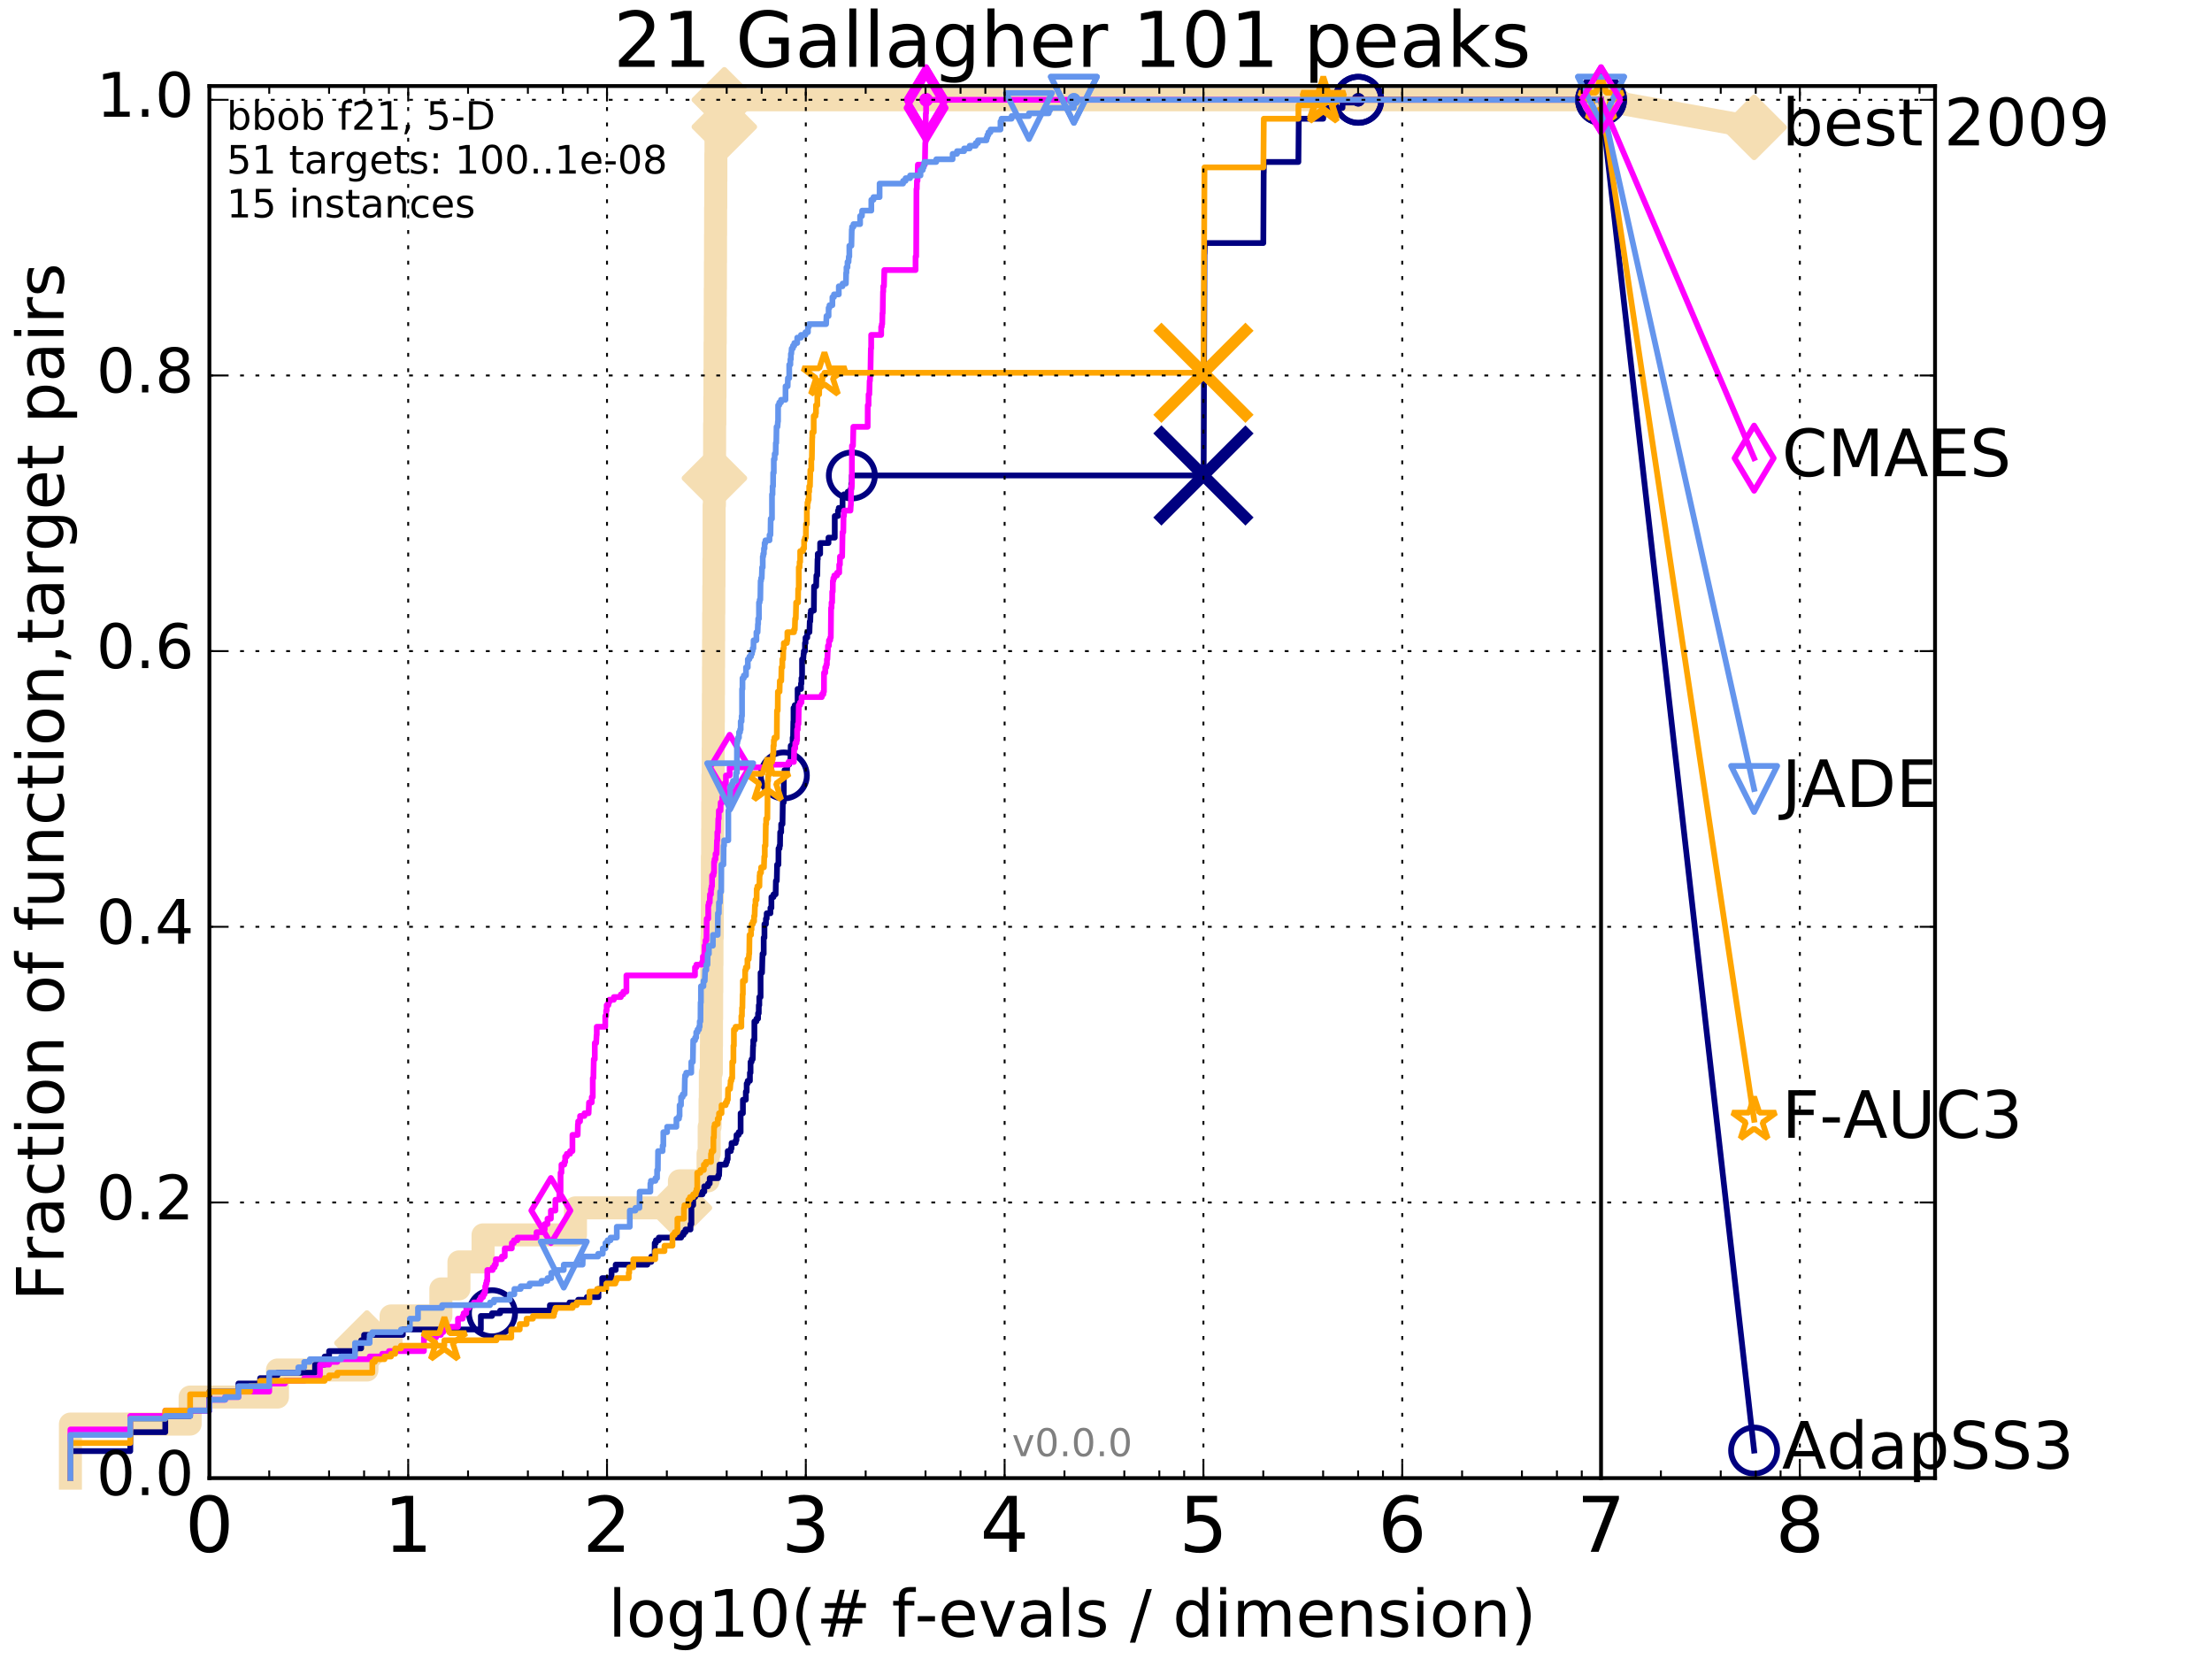 <?xml version="1.0" encoding="utf-8" standalone="no"?>
<!DOCTYPE svg PUBLIC "-//W3C//DTD SVG 1.1//EN"
  "http://www.w3.org/Graphics/SVG/1.1/DTD/svg11.dtd">
<!-- Created with matplotlib (http://matplotlib.org/) -->
<svg height="432pt" version="1.1" viewBox="0 0 576 432" width="576pt" xmlns="http://www.w3.org/2000/svg" xmlns:xlink="http://www.w3.org/1999/xlink">
 <defs>
  <style type="text/css">
*{stroke-linecap:butt;stroke-linejoin:round;stroke-miterlimit:100000;}
  </style>
 </defs>
 <g id="figure_1">
  <g id="patch_1">
   <path d="M 0 432 
L 576 432 
L 576 0 
L 0 0 
z
" style="fill:#ffffff;"/>
  </g>
  <g id="axes_1">
   <g id="patch_2">
    <path d="M 54.525 384.9 
L 503.88 384.9 
L 503.88 22.4 
L 54.525 22.4 
z
" style="fill:#ffffff;"/>
   </g>
   <g id="line2d_1">
    <path d="M 18.34 384.9 
L 18.34 370.825 
L 49.508 370.825 
L 49.508 363.788 
L 72.252 363.788 
L 72.252 356.75 
L 95.546 356.75 
L 95.546 349.713 
L 101.832 349.713 
L 101.832 342.675 
L 114.802 342.675 
L 114.802 335.638 
L 119.509 335.638 
L 119.509 328.6 
L 125.789 328.6 
L 125.789 321.563 
L 149.85 321.563 
L 149.85 314.525 
L 176.926 314.525 
L 176.926 307.488 
L 184.382 307.488 
L 184.382 300.45 
L 184.673 300.45 
L 184.673 293.413 
L 184.906 293.413 
L 184.906 286.375 
L 184.974 286.375 
L 184.974 279.338 
L 185.231 279.338 
L 185.231 272.301 
L 185.271 272.301 
L 185.271 265.263 
L 185.311 265.263 
L 185.311 258.226 
L 185.351 258.226 
L 185.351 251.188 
L 185.391 251.188 
L 185.391 244.151 
L 185.471 244.151 
L 185.471 237.113 
L 185.498 237.113 
L 185.498 230.076 
L 185.511 230.076 
L 185.511 223.038 
L 185.577 223.038 
L 185.577 216.001 
L 185.604 216.001 
L 185.604 208.963 
L 185.643 208.963 
L 185.643 201.926 
L 185.709 201.926 
L 185.709 194.888 
L 185.735 194.888 
L 185.735 187.851 
L 185.762 187.851 
L 185.762 180.813 
L 185.788 180.813 
L 185.788 173.776 
L 185.814 173.776 
L 185.814 166.738 
L 185.84 166.738 
L 185.84 159.701 
L 185.879 159.701 
L 185.879 152.664 
L 185.918 152.664 
L 185.918 145.626 
L 185.957 145.626 
L 185.957 131.551 
L 186.035 131.551 
L 186.035 124.514 
L 186.074 124.514 
L 186.074 117.476 
L 186.087 117.476 
L 186.087 110.439 
L 186.139 110.439 
L 186.139 103.401 
L 186.177 103.401 
L 186.177 96.364 
L 186.203 96.364 
L 186.203 89.326 
L 186.242 89.326 
L 186.242 82.289 
L 186.255 82.289 
L 186.255 75.251 
L 186.293 75.251 
L 186.293 68.214 
L 186.319 68.214 
L 186.319 61.176 
L 186.344 61.176 
L 186.344 54.139 
L 186.383 54.139 
L 186.383 47.102 
L 186.408 47.102 
L 186.408 40.064 
L 186.446 40.064 
L 186.446 33.027 
L 188.616 33.027 
L 188.616 25.989 
L 416.908 25.989 
" style="fill:none;stroke:#f5deb3;stroke-linecap:square;stroke-width:6.0;"/>
   </g>
   <g id="line2d_2">
    <defs>
     <path d="M -0 7.778 
L 7.778 0 
L 0 -7.778 
L -7.778 -0 
z
" id="m3387489a1b" style="stroke:#f5deb3;stroke-linejoin:miter;stroke-width:1.5;"/>
    </defs>
    <g>
     <use style="fill:#f5deb3;stroke:#f5deb3;stroke-linejoin:miter;stroke-width:1.5;" x="95.546" xlink:href="#m3387489a1b" y="349.713"/>
     <use style="fill:#f5deb3;stroke:#f5deb3;stroke-linejoin:miter;stroke-width:1.5;" x="176.926" xlink:href="#m3387489a1b" y="314.525"/>
     <use style="fill:#f5deb3;stroke:#f5deb3;stroke-linejoin:miter;stroke-width:1.5;" x="186.035" xlink:href="#m3387489a1b" y="124.514"/>
     <use style="fill:#f5deb3;stroke:#f5deb3;stroke-linejoin:miter;stroke-width:1.5;" x="188.616" xlink:href="#m3387489a1b" y="33.027"/>
     <use style="fill:#f5deb3;stroke:#f5deb3;stroke-linejoin:miter;stroke-width:1.5;" x="188.616" xlink:href="#m3387489a1b" y="25.989"/>
     <use style="fill:#f5deb3;stroke:#f5deb3;stroke-linejoin:miter;stroke-width:1.5;" x="416.908" xlink:href="#m3387489a1b" y="25.989"/>
    </g>
   </g>
   <g id="line2d_3">
    <path d="M -15527.947 743.811 
" style="fill:none;stroke:#f5deb3;stroke-linecap:square;stroke-width:6.0;"/>
    <g>
     <use style="fill:#f5deb3;stroke:#f5deb3;stroke-linejoin:miter;stroke-width:1.5;" x="-15527.947" xlink:href="#m3387489a1b" y="743.811"/>
    </g>
   </g>
   <g id="line2d_4">
    <path d="M 416.908 25.989 
L 456.77 33.167 
" style="fill:none;stroke:#f5deb3;stroke-linecap:square;stroke-width:6.0;"/>
    <g>
     <use style="fill:#f5deb3;stroke:#f5deb3;stroke-linejoin:miter;stroke-width:1.5;" x="416.908" xlink:href="#m3387489a1b" y="25.989"/>
     <use style="fill:#f5deb3;stroke:#f5deb3;stroke-linejoin:miter;stroke-width:1.5;" x="456.77" xlink:href="#m3387489a1b" y="33.167"/>
    </g>
   </g>
   <g id="line2d_5">
    <defs>
     <path d="M 0 1.5 
C 0.398 1.5 0.779 1.342 1.061 1.061 
C 1.342 0.779 1.5 0.398 1.5 0 
C 1.5 -0.398 1.342 -0.779 1.061 -1.061 
C 0.779 -1.342 0.398 -1.5 0 -1.5 
C -0.398 -1.5 -0.779 -1.342 -1.061 -1.061 
C -1.342 -0.779 -1.5 -0.398 -1.5 0 
C -1.5 0.398 -1.342 0.779 -1.061 1.061 
C -0.779 1.342 -0.398 1.5 0 1.5 
z
" id="m0a97ad9f1c" style="stroke:#f5deb3;stroke-width:0.5;"/>
    </defs>
    <g>
     <use style="fill:#f5deb3;stroke:#f5deb3;stroke-width:0.5;" x="188.616" xlink:href="#m0a97ad9f1c" y="25.989"/>
     <use style="fill:#f5deb3;stroke:#f5deb3;stroke-width:0.5;" x="188.616" xlink:href="#m0a97ad9f1c" y="25.989"/>
    </g>
   </g>
   <g id="line2d_6">
    <defs>
     <path d="M 0 1.5 
C 0.398 1.5 0.779 1.342 1.061 1.061 
C 1.342 0.779 1.5 0.398 1.5 0 
C 1.5 -0.398 1.342 -0.779 1.061 -1.061 
C 0.779 -1.342 0.398 -1.5 0 -1.5 
C -0.398 -1.5 -0.779 -1.342 -1.061 -1.061 
C -1.342 -0.779 -1.5 -0.398 -1.5 0 
C -1.5 0.398 -1.342 0.779 -1.061 1.061 
C -0.779 1.342 -0.398 1.5 0 1.5 
z
" id="m3af94f91ba" style="stroke:#000080;stroke-width:0.5;"/>
    </defs>
    <g>
     <use style="fill:#000080;stroke:#000080;stroke-width:0.5;" x="353.69" xlink:href="#m3af94f91ba" y="25.989"/>
     <use style="fill:#000080;stroke:#000080;stroke-width:0.5;" x="353.69" xlink:href="#m3af94f91ba" y="25.989"/>
    </g>
   </g>
   <g id="line2d_7">
    <path d="M 18.34 384.9 
L 18.34 377.863 
L 33.924 377.863 
L 33.924 372.936 
L 43.04 372.936 
L 43.04 368.714 
L 49.508 368.714 
L 49.508 367.306 
L 54.525 367.306 
L 54.525 362.38 
L 62.09 362.38 
L 62.09 360.269 
L 67.74 360.269 
L 67.74 358.861 
L 70.109 358.861 
L 70.109 358.158 
L 72.252 358.158 
L 72.252 357.454 
L 82.039 357.454 
L 82.039 355.343 
L 84.54 355.343 
L 84.54 353.231 
L 85.693 353.231 
L 85.693 351.824 
L 92.44 351.824 
L 92.44 351.12 
L 94.047 351.12 
L 94.047 349.009 
L 94.809 349.009 
L 94.809 347.601 
L 104.903 347.601 
L 104.903 346.194 
L 125.215 346.194 
L 125.215 342.675 
L 128.12 342.675 
L 128.12 341.971 
L 130.232 341.971 
L 130.232 341.268 
L 143.187 341.268 
L 143.187 339.86 
L 148.308 339.86 
L 148.308 339.156 
L 150.552 339.156 
L 150.552 338.453 
L 152.82 338.453 
L 152.82 337.749 
L 155.844 337.749 
L 155.844 335.638 
L 156.815 335.638 
L 156.815 332.823 
L 159.245 332.823 
L 159.245 330.711 
L 160.328 330.711 
L 160.328 329.304 
L 168.574 329.304 
L 168.574 328.6 
L 169.593 328.6 
L 169.593 327.193 
L 170.464 327.193 
L 170.49 323.674 
L 170.798 323.674 
L 170.798 322.97 
L 171.551 322.97 
L 171.551 322.267 
L 177.368 322.267 
L 177.368 321.563 
L 177.988 321.563 
L 177.988 320.859 
L 178.502 320.859 
L 178.502 320.155 
L 179.804 320.155 
L 179.804 318.748 
L 180.042 318.748 
L 180.042 313.822 
L 180.511 313.822 
L 180.511 311.71 
L 181.018 311.71 
L 181.018 311.007 
L 182.927 311.007 
L 182.927 310.303 
L 183.399 310.303 
L 183.399 308.895 
L 184.368 308.895 
L 184.368 308.192 
L 184.81 308.192 
L 184.81 306.784 
L 187.012 306.784 
L 187.012 306.08 
L 187.246 306.08 
L 187.356 303.265 
L 189.05 303.265 
L 189.05 302.562 
L 189.31 302.562 
L 189.31 301.858 
L 189.499 301.858 
L 189.499 299.747 
L 190.307 299.747 
L 190.307 299.043 
L 190.499 299.043 
L 190.499 297.635 
L 191.577 297.635 
L 191.577 296.932 
L 191.779 296.932 
L 191.789 295.524 
L 192.344 295.524 
L 192.344 294.82 
L 192.857 294.82 
L 192.857 289.894 
L 193.452 289.894 
L 193.452 286.375 
L 194.212 286.375 
L 194.212 284.264 
L 194.436 284.264 
L 194.436 282.153 
L 194.693 282.153 
L 194.693 281.449 
L 195.276 281.449 
L 195.276 279.338 
L 195.439 279.338 
L 195.439 276.523 
L 195.71 276.523 
L 195.71 275.819 
L 196.003 275.819 
L 196.095 272.301 
L 196.153 272.301 
L 196.153 270.893 
L 196.44 270.893 
L 196.44 265.967 
L 196.972 265.967 
L 196.972 265.263 
L 197.398 265.263 
L 197.398 263.856 
L 197.577 263.856 
L 197.593 261.744 
L 197.724 261.744 
L 197.724 259.633 
L 198.053 259.633 
L 198.053 253.299 
L 198.429 253.299 
L 198.534 249.077 
L 198.556 249.077 
L 198.556 248.373 
L 198.866 248.373 
L 198.866 244.151 
L 199.063 244.151 
L 199.063 240.632 
L 199.444 240.632 
L 199.444 239.224 
L 199.636 239.224 
L 199.65 237.817 
L 200.619 237.817 
L 200.619 236.409 
L 200.875 236.409 
L 200.875 233.594 
L 201.418 233.594 
L 201.418 232.891 
L 201.973 232.891 
L 202.043 229.372 
L 202.271 229.372 
L 202.359 225.149 
L 202.701 225.149 
L 202.726 220.927 
L 202.989 220.927 
L 202.989 220.223 
L 203.117 220.223 
L 203.159 216.705 
L 203.418 216.705 
L 203.418 214.593 
L 203.756 214.593 
L 203.839 208.963 
L 204.084 208.963 
L 204.113 201.926 
L 204.292 201.926 
L 204.292 200.518 
L 204.944 200.518 
L 204.983 199.111 
L 205.48 199.111 
L 205.48 198.407 
L 205.826 198.407 
L 205.901 194.185 
L 206.383 194.185 
L 206.404 192.073 
L 206.509 192.073 
L 206.587 187.851 
L 206.634 187.851 
L 206.634 184.332 
L 206.948 184.332 
L 206.948 183.628 
L 207.697 183.628 
L 207.697 179.406 
L 208.574 179.406 
L 208.574 177.998 
L 208.693 177.998 
L 208.693 176.591 
L 208.858 176.591 
L 208.858 171.665 
L 209.166 171.665 
L 209.263 170.257 
L 209.313 170.257 
L 209.313 169.553 
L 209.615 169.553 
L 209.615 167.442 
L 209.764 167.442 
L 209.764 166.035 
L 210.207 166.035 
L 210.207 164.627 
L 210.77 164.627 
L 210.865 161.812 
L 210.989 161.812 
L 211.053 159.701 
L 211.151 159.701 
L 211.151 158.997 
L 211.926 158.997 
L 211.983 152.664 
L 212.516 152.664 
L 212.588 149.849 
L 212.806 149.849 
L 212.888 145.626 
L 212.943 145.626 
L 212.943 144.219 
L 213.565 144.219 
L 213.565 141.404 
L 215.738 141.404 
L 215.738 139.996 
L 217.368 139.996 
L 217.368 134.366 
L 218.208 134.366 
L 218.208 132.959 
L 218.414 132.959 
L 218.414 132.255 
L 219.399 132.255 
L 219.399 129.44 
L 219.743 129.44 
L 219.743 128.736 
L 220.759 128.736 
L 220.759 128.032 
L 221.496 128.032 
L 221.496 127.329 
L 221.675 127.329 
L 221.675 125.921 
L 221.823 125.921 
L 221.823 123.81 
L 313.429 123.81 
L 313.533 93.549 
L 313.54 93.549 
L 313.627 66.103 
L 313.661 66.103 
L 313.75 63.288 
L 328.965 63.288 
L 329.059 44.99 
L 329.077 44.99 
L 329.111 42.175 
L 338.098 42.175 
L 338.198 30.915 
L 344.563 30.915 
L 344.594 28.1 
L 349.581 28.1 
L 349.618 26.693 
L 353.69 26.693 
L 353.69 25.989 
L 416.908 25.989 
L 416.908 25.989 
" style="fill:none;stroke:#000080;stroke-linecap:square;stroke-width:1.5;"/>
   </g>
   <g id="line2d_8">
    <defs>
     <path d="M 0 6 
C 1.591 6 3.117 5.368 4.243 4.243 
C 5.368 3.117 6 1.591 6 0 
C 6 -1.591 5.368 -3.117 4.243 -4.243 
C 3.117 -5.368 1.591 -6 0 -6 
C -1.591 -6 -3.117 -5.368 -4.243 -4.243 
C -5.368 -3.117 -6 -1.591 -6 0 
C -6 1.591 -5.368 3.117 -4.243 4.243 
C -3.117 5.368 -1.591 6 0 6 
z
" id="m7aeeec4079" style="stroke:#000080;stroke-width:1.5;"/>
    </defs>
    <g>
     <use style="fill:none;stroke:#000080;stroke-width:1.5;" x="128.12" xlink:href="#m7aeeec4079" y="341.971"/>
     <use style="fill:none;stroke:#000080;stroke-width:1.5;" x="204.113" xlink:href="#m7aeeec4079" y="201.926"/>
     <use style="fill:none;stroke:#000080;stroke-width:1.5;" x="221.823" xlink:href="#m7aeeec4079" y="123.81"/>
     <use style="fill:none;stroke:#000080;stroke-width:1.5;" x="353.69" xlink:href="#m7aeeec4079" y="25.989"/>
     <use style="fill:none;stroke:#000080;stroke-width:1.5;" x="353.69" xlink:href="#m7aeeec4079" y="25.989"/>
     <use style="fill:none;stroke:#000080;stroke-width:1.5;" x="416.908" xlink:href="#m7aeeec4079" y="25.989"/>
    </g>
   </g>
   <g id="line2d_9">
    <path d="M -15527.947 743.811 
" style="fill:none;stroke:#000080;stroke-linecap:square;stroke-width:1.5;"/>
    <g>
     <use style="fill:none;stroke:#000080;stroke-width:1.5;" x="-15527.947" xlink:href="#m7aeeec4079" y="743.811"/>
    </g>
   </g>
   <g id="line2d_10">
    <path clip-path="url(#p75e0d7e423)" d="M 313.37 123.81 
" style="fill:none;stroke:#000080;stroke-linecap:square;"/>
    <defs>
     <path d="M -12 12 
L 12 -12 
M -12 -12 
L 12 12 
" id="m9af2923d82" style="stroke:#000080;stroke-width:3.0;"/>
    </defs>
    <g clip-path="url(#p75e0d7e423)">
     <use style="fill:#000080;stroke:#000080;stroke-width:3.0;" x="313.37" xlink:href="#m9af2923d82" y="123.81"/>
    </g>
   </g>
   <g id="line2d_11">
    <defs>
     <path d="M 0 1.5 
C 0.398 1.5 0.779 1.342 1.061 1.061 
C 1.342 0.779 1.5 0.398 1.5 0 
C 1.5 -0.398 1.342 -0.779 1.061 -1.061 
C 0.779 -1.342 0.398 -1.5 0 -1.5 
C -0.398 -1.5 -0.779 -1.342 -1.061 -1.061 
C -1.342 -0.779 -1.5 -0.398 -1.5 0 
C -1.5 0.398 -1.342 0.779 -1.061 1.061 
C -0.779 1.342 -0.398 1.5 0 1.5 
z
" id="ma60c5d7fe7" style="stroke:#ff00ff;stroke-width:0.5;"/>
    </defs>
    <g>
     <use style="fill:#ff00ff;stroke:#ff00ff;stroke-width:0.5;" x="241.156" xlink:href="#ma60c5d7fe7" y="25.989"/>
     <use style="fill:#ff00ff;stroke:#ff00ff;stroke-width:0.5;" x="241.156" xlink:href="#ma60c5d7fe7" y="25.989"/>
    </g>
   </g>
   <g id="line2d_12">
    <path d="M 18.34 384.9 
L 18.34 372.233 
L 33.924 372.233 
L 33.924 368.714 
L 43.04 368.714 
L 43.04 367.306 
L 54.525 367.306 
L 54.525 364.491 
L 58.624 364.491 
L 58.624 363.788 
L 62.09 363.788 
L 62.09 362.38 
L 70.109 362.38 
L 70.109 360.269 
L 74.208 360.269 
L 74.208 359.565 
L 79.225 359.565 
L 79.225 358.861 
L 83.324 358.861 
L 83.324 355.343 
L 85.693 355.343 
L 85.693 354.639 
L 87.836 354.639 
L 87.836 353.935 
L 96.26 353.935 
L 96.26 353.231 
L 99.524 353.231 
L 99.524 352.528 
L 101.277 352.528 
L 101.277 351.824 
L 110.393 351.824 
L 110.393 348.305 
L 113.535 348.305 
L 113.535 347.601 
L 114.802 347.601 
L 114.802 346.898 
L 115.41 346.898 
L 115.41 346.194 
L 116.861 346.194 
L 116.861 345.49 
L 119.258 345.49 
L 119.258 343.379 
L 120.487 343.379 
L 120.487 342.675 
L 120.725 342.675 
L 120.725 341.971 
L 121.424 341.971 
L 121.424 340.564 
L 122.102 340.564 
L 122.102 339.86 
L 123.399 339.86 
L 123.399 339.156 
L 124.824 339.156 
L 124.824 338.453 
L 125.215 338.453 
L 125.215 337.749 
L 125.789 337.749 
L 125.789 337.045 
L 126.164 337.045 
L 126.164 336.341 
L 126.349 336.341 
L 126.349 334.934 
L 126.532 334.934 
L 126.532 334.23 
L 126.714 334.23 
L 126.714 333.526 
L 126.895 333.526 
L 126.895 330.711 
L 128.29 330.711 
L 128.29 330.008 
L 128.791 330.008 
L 128.791 329.304 
L 129.119 329.304 
L 129.119 327.897 
L 130.692 327.897 
L 130.692 327.193 
L 131.439 327.193 
L 131.439 325.082 
L 133.273 325.082 
L 133.273 323.674 
L 133.808 323.674 
L 133.808 322.97 
L 134.715 322.97 
L 134.715 322.267 
L 139.707 322.267 
L 139.707 320.859 
L 141.655 320.859 
L 141.655 320.155 
L 141.84 320.155 
L 141.84 318.748 
L 142.569 318.748 
L 142.569 317.34 
L 143.447 317.34 
L 143.447 315.229 
L 144.622 315.229 
L 144.622 312.414 
L 145.66 312.414 
L 145.66 310.303 
L 145.97 310.303 
L 145.97 305.377 
L 146.2 305.377 
L 146.2 303.265 
L 146.95 303.265 
L 146.95 302.562 
L 147.17 302.562 
L 147.17 301.154 
L 147.604 301.154 
L 147.604 300.45 
L 148.447 300.45 
L 148.447 299.747 
L 149.059 299.747 
L 149.059 295.524 
L 150.426 295.524 
L 150.489 292.709 
L 150.552 292.709 
L 150.552 292.005 
L 151.049 292.005 
L 151.049 290.598 
L 152.187 290.598 
L 152.187 289.894 
L 153.27 289.894 
L 153.381 287.079 
L 154.089 287.079 
L 154.089 285.672 
L 154.356 285.672 
L 154.356 280.745 
L 154.515 280.745 
L 154.62 275.819 
L 154.88 275.819 
L 154.88 271.597 
L 155.24 271.597 
L 155.342 269.486 
L 155.392 269.486 
L 155.392 267.374 
L 157.609 267.374 
L 157.609 264.559 
L 157.837 264.559 
L 157.837 263.152 
L 157.973 263.152 
L 157.973 261.744 
L 158.42 261.744 
L 158.42 261.041 
L 158.64 261.041 
L 158.64 260.337 
L 159.835 260.337 
L 159.835 259.633 
L 161.67 259.633 
L 161.67 258.929 
L 162.312 258.929 
L 162.312 258.226 
L 163.116 258.226 
L 163.116 254.003 
L 180.97 254.003 
L 180.97 251.892 
L 181.34 251.892 
L 181.34 251.188 
L 182.823 251.188 
L 182.823 250.484 
L 183.031 250.484 
L 183.031 249.077 
L 183.428 249.077 
L 183.471 246.262 
L 183.717 246.262 
L 183.717 244.854 
L 183.96 244.854 
L 184.031 239.224 
L 184.424 239.224 
L 184.424 235.706 
L 184.577 235.706 
L 184.577 235.002 
L 184.824 235.002 
L 184.865 232.891 
L 185.136 232.891 
L 185.136 231.483 
L 185.271 231.483 
L 185.271 230.779 
L 185.418 230.779 
L 185.418 227.964 
L 185.788 227.964 
L 185.788 227.261 
L 185.931 227.261 
L 185.931 224.446 
L 186.061 224.446 
L 186.061 223.742 
L 186.319 223.742 
L 186.319 222.334 
L 186.598 222.334 
L 186.699 218.816 
L 186.787 218.816 
L 186.787 216.705 
L 186.962 216.705 
L 187.049 213.186 
L 187.16 213.186 
L 187.185 211.075 
L 187.612 211.075 
L 187.66 208.963 
L 188.078 208.963 
L 188.078 207.556 
L 188.372 207.556 
L 188.372 206.852 
L 188.604 206.852 
L 188.604 204.037 
L 189.028 204.037 
L 189.028 201.926 
L 190.005 201.926 
L 190.005 199.815 
L 200.835 199.815 
L 200.835 199.111 
L 205.359 199.111 
L 205.359 198.407 
L 206.727 198.407 
L 206.794 194.888 
L 207.07 194.888 
L 207.09 193.481 
L 207.413 193.481 
L 207.413 192.777 
L 207.558 192.777 
L 207.558 189.962 
L 207.746 189.962 
L 207.746 188.555 
L 207.923 188.555 
L 208.006 183.628 
L 208.311 183.628 
L 208.311 182.925 
L 208.717 182.925 
L 208.717 181.517 
L 213.995 181.517 
L 213.995 180.813 
L 214.402 180.813 
L 214.402 180.11 
L 214.556 180.11 
L 214.574 175.183 
L 214.892 175.183 
L 214.892 173.776 
L 215.156 173.776 
L 215.156 173.072 
L 215.326 173.072 
L 215.326 171.665 
L 215.442 171.665 
L 215.54 169.553 
L 215.571 169.553 
L 215.599 168.146 
L 215.855 168.146 
L 215.855 166.738 
L 216.186 166.738 
L 216.186 166.035 
L 216.338 166.035 
L 216.412 158.294 
L 216.533 158.294 
L 216.533 156.886 
L 216.692 156.886 
L 216.712 154.071 
L 216.844 154.071 
L 216.874 151.256 
L 216.995 151.256 
L 216.995 150.552 
L 217.249 150.552 
L 217.249 149.849 
L 217.961 149.849 
L 217.961 149.145 
L 218.531 149.145 
L 218.531 147.034 
L 218.713 147.034 
L 218.728 144.922 
L 219.29 144.922 
L 219.399 138.589 
L 219.595 138.589 
L 219.656 134.366 
L 219.775 134.366 
L 219.775 132.959 
L 221.453 132.959 
L 221.544 131.551 
L 221.566 131.551 
L 221.656 126.625 
L 221.81 126.625 
L 221.847 116.069 
L 222.116 116.069 
L 222.218 111.142 
L 225.938 111.142 
L 225.962 105.513 
L 226.17 105.513 
L 226.176 102.698 
L 226.365 102.698 
L 226.453 99.179 
L 226.534 99.179 
L 226.633 97.068 
L 226.662 97.068 
L 226.773 90.734 
L 226.853 90.734 
L 226.853 87.215 
L 229.459 87.215 
L 229.459 85.104 
L 229.614 85.104 
L 229.614 84.4 
L 229.731 84.4 
L 229.785 81.585 
L 229.852 81.585 
L 229.94 75.955 
L 229.999 75.955 
L 229.999 74.548 
L 230.183 74.548 
L 230.278 70.325 
L 238.414 70.325 
L 238.414 66.806 
L 238.572 66.806 
L 238.646 49.213 
L 238.726 49.213 
L 238.772 47.102 
L 238.919 47.102 
L 239.015 42.879 
L 240.831 42.879 
L 240.938 37.249 
L 240.993 37.249 
L 241.082 29.508 
L 241.149 29.508 
L 241.156 25.989 
L 416.908 25.989 
L 416.908 25.989 
" style="fill:none;stroke:#ff00ff;stroke-linecap:square;stroke-width:1.5;"/>
   </g>
   <g id="line2d_13">
    <defs>
     <path d="M -0 8.485 
L 5.091 0 
L 0 -8.485 
L -5.091 -0 
z
" id="m8b14e7ad5b" style="stroke:#ff00ff;stroke-linejoin:miter;stroke-width:1.5;"/>
    </defs>
    <g>
     <use style="fill:none;stroke:#ff00ff;stroke-linejoin:miter;stroke-width:1.5;" x="143.447" xlink:href="#m8b14e7ad5b" y="315.229"/>
     <use style="fill:none;stroke:#ff00ff;stroke-linejoin:miter;stroke-width:1.5;" x="190.005" xlink:href="#m8b14e7ad5b" y="199.815"/>
     <use style="fill:none;stroke:#ff00ff;stroke-linejoin:miter;stroke-width:1.5;" x="241.156" xlink:href="#m8b14e7ad5b" y="28.1"/>
     <use style="fill:none;stroke:#ff00ff;stroke-linejoin:miter;stroke-width:1.5;" x="241.156" xlink:href="#m8b14e7ad5b" y="25.989"/>
     <use style="fill:none;stroke:#ff00ff;stroke-linejoin:miter;stroke-width:1.5;" x="241.156" xlink:href="#m8b14e7ad5b" y="25.989"/>
     <use style="fill:none;stroke:#ff00ff;stroke-linejoin:miter;stroke-width:1.5;" x="416.908" xlink:href="#m8b14e7ad5b" y="25.989"/>
    </g>
   </g>
   <g id="line2d_14">
    <path d="M -15527.947 743.811 
" style="fill:none;stroke:#ff00ff;stroke-linecap:square;stroke-width:1.5;"/>
    <g>
     <use style="fill:none;stroke:#ff00ff;stroke-linejoin:miter;stroke-width:1.5;" x="-15527.947" xlink:href="#m8b14e7ad5b" y="743.811"/>
    </g>
   </g>
   <g id="line2d_15">
    <defs>
     <path d="M 0 1.5 
C 0.398 1.5 0.779 1.342 1.061 1.061 
C 1.342 0.779 1.5 0.398 1.5 0 
C 1.5 -0.398 1.342 -0.779 1.061 -1.061 
C 0.779 -1.342 0.398 -1.5 0 -1.5 
C -0.398 -1.5 -0.779 -1.342 -1.061 -1.061 
C -1.342 -0.779 -1.5 -0.398 -1.5 0 
C -1.5 0.398 -1.342 0.779 -1.061 1.061 
C -0.779 1.342 -0.398 1.5 0 1.5 
z
" id="m2d18fc549a" style="stroke:#ffa500;stroke-width:0.5;"/>
    </defs>
    <g>
     <use style="fill:#ffa500;stroke:#ffa500;stroke-width:0.5;" x="344.579" xlink:href="#m2d18fc549a" y="25.989"/>
     <use style="fill:#ffa500;stroke:#ffa500;stroke-width:0.5;" x="344.579" xlink:href="#m2d18fc549a" y="25.989"/>
    </g>
   </g>
   <g id="line2d_16">
    <path d="M 18.34 384.9 
L 18.34 375.751 
L 33.924 375.751 
L 33.924 369.418 
L 43.04 369.418 
L 43.04 367.306 
L 49.508 367.306 
L 49.508 363.084 
L 54.525 363.084 
L 54.525 362.38 
L 65.092 362.38 
L 65.092 360.973 
L 67.74 360.973 
L 67.74 359.565 
L 84.54 359.565 
L 84.54 358.861 
L 85.693 358.861 
L 85.693 358.158 
L 87.836 358.158 
L 87.836 357.454 
L 96.952 357.454 
L 96.952 354.639 
L 97.623 354.639 
L 97.623 353.935 
L 100.124 353.935 
L 100.124 353.231 
L 101.832 353.231 
L 101.832 352.528 
L 102.903 352.528 
L 102.903 351.12 
L 104.419 351.12 
L 104.419 350.416 
L 115.708 350.416 
L 115.708 349.009 
L 129.282 349.009 
L 129.282 348.305 
L 133.137 348.305 
L 133.137 346.194 
L 135.342 346.194 
L 135.342 344.786 
L 137.122 344.786 
L 137.122 343.379 
L 138.772 343.379 
L 138.772 342.675 
L 144.209 342.675 
L 144.209 341.971 
L 144.375 341.971 
L 144.375 341.268 
L 144.622 341.268 
L 144.622 340.564 
L 149.126 340.564 
L 149.126 339.86 
L 150.172 339.86 
L 150.172 339.156 
L 153.491 339.156 
L 153.491 336.341 
L 155.493 336.341 
L 155.493 335.638 
L 157.882 335.638 
L 157.882 334.23 
L 160.247 334.23 
L 160.247 333.526 
L 160.531 333.526 
L 160.531 332.823 
L 163.718 332.823 
L 163.718 331.415 
L 163.858 331.415 
L 163.858 330.008 
L 164.91 330.008 
L 164.91 327.897 
L 170.619 327.897 
L 170.619 325.785 
L 173.032 325.785 
L 173.032 324.378 
L 175.105 324.378 
L 175.105 321.563 
L 175.687 321.563 
L 175.687 320.859 
L 176.395 320.859 
L 176.395 317.34 
L 178.099 317.34 
L 178.099 314.525 
L 178.228 314.525 
L 178.228 313.822 
L 179.25 313.822 
L 179.25 312.414 
L 179.667 312.414 
L 179.667 311.71 
L 180.494 311.71 
L 180.494 311.007 
L 181.18 311.007 
L 181.18 310.303 
L 181.388 310.303 
L 181.388 309.599 
L 181.563 309.599 
L 181.563 305.377 
L 182.385 305.377 
L 182.385 304.673 
L 183.282 304.673 
L 183.282 303.265 
L 183.817 303.265 
L 183.817 302.562 
L 185.15 302.562 
L 185.15 300.45 
L 185.284 300.45 
L 185.284 299.747 
L 185.762 299.747 
L 185.762 296.228 
L 185.892 296.228 
L 185.944 293.413 
L 186.1 293.413 
L 186.1 292.709 
L 186.887 292.709 
L 186.887 291.302 
L 187.234 291.302 
L 187.234 289.894 
L 187.888 289.894 
L 187.888 287.783 
L 188.971 287.783 
L 188.971 287.079 
L 189.31 287.079 
L 189.31 286.375 
L 189.533 286.375 
L 189.588 283.56 
L 190.102 283.56 
L 190.21 282.153 
L 190.242 282.153 
L 190.242 281.449 
L 190.456 281.449 
L 190.456 280.745 
L 190.679 280.745 
L 190.679 276.523 
L 190.982 276.523 
L 190.982 272.301 
L 191.107 272.301 
L 191.107 268.078 
L 191.537 268.078 
L 191.537 267.374 
L 193.047 267.374 
L 193.047 264.559 
L 193.199 264.559 
L 193.218 262.448 
L 193.321 262.448 
L 193.368 258.929 
L 193.442 258.929 
L 193.442 255.411 
L 194.022 255.411 
L 194.04 252.596 
L 194.221 252.596 
L 194.221 251.892 
L 194.631 251.892 
L 194.631 249.781 
L 194.956 249.781 
L 195.052 248.373 
L 195.104 248.373 
L 195.173 243.447 
L 195.567 243.447 
L 195.567 242.039 
L 195.71 242.039 
L 195.71 240.632 
L 196.037 240.632 
L 196.037 239.928 
L 196.366 239.928 
L 196.366 238.521 
L 196.497 238.521 
L 196.586 235.706 
L 196.732 235.706 
L 196.732 234.298 
L 197.02 234.298 
L 197.044 231.483 
L 197.225 231.483 
L 197.225 230.779 
L 197.747 230.779 
L 197.793 227.964 
L 197.862 227.964 
L 197.862 227.261 
L 198.167 227.261 
L 198.197 225.853 
L 198.924 225.853 
L 199.012 223.038 
L 199.15 223.038 
L 199.15 220.223 
L 199.337 220.223 
L 199.416 214.593 
L 199.508 214.593 
L 199.508 213.186 
L 199.819 213.186 
L 199.896 203.333 
L 200.008 203.333 
L 200.008 201.926 
L 200.174 201.926 
L 200.174 199.815 
L 200.544 199.815 
L 200.626 198.407 
L 201.055 198.407 
L 201.055 197.703 
L 201.24 197.703 
L 201.24 196.296 
L 201.385 196.296 
L 201.385 194.185 
L 201.502 194.185 
L 201.502 192.777 
L 201.665 192.777 
L 201.665 192.073 
L 202.277 192.073 
L 202.327 185.036 
L 202.515 185.036 
L 202.558 180.11 
L 202.995 180.11 
L 203.062 177.295 
L 203.436 177.295 
L 203.496 173.776 
L 203.715 173.776 
L 203.715 171.665 
L 203.915 171.665 
L 203.979 168.85 
L 204.107 168.85 
L 204.107 167.442 
L 204.894 167.442 
L 204.894 166.738 
L 205.028 166.738 
L 205.028 164.627 
L 206.753 164.627 
L 206.753 163.923 
L 206.963 163.923 
L 207.045 161.109 
L 207.217 161.109 
L 207.318 156.886 
L 207.805 156.886 
L 207.84 153.367 
L 207.996 153.367 
L 207.996 147.737 
L 208.21 147.737 
L 208.21 146.33 
L 208.364 146.33 
L 208.364 143.515 
L 209.11 143.515 
L 209.11 142.811 
L 209.387 142.811 
L 209.387 140.7 
L 209.62 140.7 
L 209.62 139.996 
L 209.846 139.996 
L 209.881 136.477 
L 210.105 136.477 
L 210.105 132.255 
L 210.26 132.255 
L 210.26 130.847 
L 210.409 130.847 
L 210.409 130.144 
L 210.588 130.144 
L 210.588 128.032 
L 210.714 128.032 
L 210.714 126.625 
L 210.908 126.625 
L 211.014 122.402 
L 211.261 122.402 
L 211.261 119.587 
L 211.404 119.587 
L 211.5 113.957 
L 211.533 113.957 
L 211.533 112.55 
L 211.885 112.55 
L 211.885 108.327 
L 212.36 108.327 
L 212.36 107.624 
L 212.48 107.624 
L 212.48 105.513 
L 212.829 105.513 
L 212.829 102.698 
L 213.304 102.698 
L 213.358 99.179 
L 214.147 99.179 
L 214.147 97.771 
L 214.683 97.771 
L 214.683 97.068 
L 313.425 97.068 
L 313.532 65.399 
L 313.541 65.399 
L 313.647 43.583 
L 328.982 43.583 
L 329.085 31.619 
L 329.093 31.619 
L 329.093 30.915 
L 338.095 30.915 
L 338.119 27.397 
L 344.573 27.397 
L 344.579 25.989 
L 416.908 25.989 
L 416.908 25.989 
" style="fill:none;stroke:#ffa500;stroke-linecap:square;stroke-width:1.5;"/>
   </g>
   <g id="line2d_17">
    <defs>
     <path d="M 0 -6 
L -1.347 -1.854 
L -5.706 -1.854 
L -2.18 0.708 
L -3.527 4.854 
L -0 2.292 
L 3.527 4.854 
L 2.18 0.708 
L 5.706 -1.854 
L 1.347 -1.854 
z
" id="m83a6f7976a" style="stroke:#ffa500;stroke-linejoin:bevel;stroke-width:1.5;"/>
    </defs>
    <g>
     <use style="fill:none;stroke:#ffa500;stroke-linejoin:bevel;stroke-width:1.5;" x="115.708" xlink:href="#m83a6f7976a" y="349.009"/>
     <use style="fill:none;stroke:#ffa500;stroke-linejoin:bevel;stroke-width:1.5;" x="199.896" xlink:href="#m83a6f7976a" y="203.333"/>
     <use style="fill:none;stroke:#ffa500;stroke-linejoin:bevel;stroke-width:1.5;" x="214.683" xlink:href="#m83a6f7976a" y="97.771"/>
     <use style="fill:none;stroke:#ffa500;stroke-linejoin:bevel;stroke-width:1.5;" x="344.579" xlink:href="#m83a6f7976a" y="26.693"/>
     <use style="fill:none;stroke:#ffa500;stroke-linejoin:bevel;stroke-width:1.5;" x="344.579" xlink:href="#m83a6f7976a" y="25.989"/>
     <use style="fill:none;stroke:#ffa500;stroke-linejoin:bevel;stroke-width:1.5;" x="416.908" xlink:href="#m83a6f7976a" y="25.989"/>
    </g>
   </g>
   <g id="line2d_18">
    <path d="M -15527.947 743.811 
" style="fill:none;stroke:#ffa500;stroke-linecap:square;stroke-width:1.5;"/>
    <g>
     <use style="fill:none;stroke:#ffa500;stroke-linejoin:bevel;stroke-width:1.5;" x="-15527.947" xlink:href="#m83a6f7976a" y="743.811"/>
    </g>
   </g>
   <g id="line2d_19">
    <path clip-path="url(#p75e0d7e423)" d="M 313.37 97.068 
" style="fill:none;stroke:#ffa500;stroke-linecap:square;"/>
    <defs>
     <path d="M -12 12 
L 12 -12 
M -12 -12 
L 12 12 
" id="mb3ed4218ae" style="stroke:#ffa500;stroke-width:3.0;"/>
    </defs>
    <g clip-path="url(#p75e0d7e423)">
     <use style="fill:#ffa500;stroke:#ffa500;stroke-width:3.0;" x="313.37" xlink:href="#mb3ed4218ae" y="97.068"/>
    </g>
   </g>
   <g id="line2d_20">
    <defs>
     <path d="M 0 1.5 
C 0.398 1.5 0.779 1.342 1.061 1.061 
C 1.342 0.779 1.5 0.398 1.5 0 
C 1.5 -0.398 1.342 -0.779 1.061 -1.061 
C 0.779 -1.342 0.398 -1.5 0 -1.5 
C -0.398 -1.5 -0.779 -1.342 -1.061 -1.061 
C -1.342 -0.779 -1.5 -0.398 -1.5 0 
C -1.5 0.398 -1.342 0.779 -1.061 1.061 
C -0.779 1.342 -0.398 1.5 0 1.5 
z
" id="mcbc544af44" style="stroke:#6495ed;stroke-width:0.5;"/>
    </defs>
    <g>
     <use style="fill:#6495ed;stroke:#6495ed;stroke-width:0.5;" x="279.633" xlink:href="#mcbc544af44" y="25.989"/>
     <use style="fill:#6495ed;stroke:#6495ed;stroke-width:0.5;" x="279.633" xlink:href="#mcbc544af44" y="25.989"/>
    </g>
   </g>
   <g id="line2d_21">
    <path d="M 18.34 384.9 
L 18.34 373.64 
L 33.924 373.64 
L 33.924 369.418 
L 43.04 369.418 
L 43.04 368.714 
L 49.508 368.714 
L 49.508 367.306 
L 54.525 367.306 
L 54.525 364.491 
L 58.624 364.491 
L 58.624 363.788 
L 62.09 363.788 
L 62.09 360.973 
L 70.109 360.973 
L 70.109 357.454 
L 77.674 357.454 
L 77.674 356.046 
L 79.225 356.046 
L 79.225 354.639 
L 80.676 354.639 
L 80.676 353.935 
L 88.835 353.935 
L 88.835 353.231 
L 92.44 353.231 
L 92.44 349.713 
L 96.26 349.713 
L 96.26 347.601 
L 96.952 347.601 
L 96.952 346.898 
L 104.419 346.898 
L 104.419 346.194 
L 106.739 346.194 
L 106.739 343.379 
L 108.842 343.379 
L 108.842 340.564 
L 115.108 340.564 
L 115.108 339.86 
L 127.603 339.86 
L 127.603 339.156 
L 128.625 339.156 
L 128.625 338.453 
L 132.724 338.453 
L 132.724 337.045 
L 133.94 337.045 
L 133.94 335.638 
L 135.587 335.638 
L 135.587 334.934 
L 137.907 334.934 
L 137.907 334.23 
L 140.992 334.23 
L 140.992 333.526 
L 142.569 333.526 
L 142.569 332.823 
L 143.533 332.823 
L 143.533 331.415 
L 145.107 331.415 
L 145.107 330.711 
L 146.802 330.711 
L 146.802 329.304 
L 151.715 329.304 
L 151.774 327.193 
L 155.744 327.193 
L 155.744 326.489 
L 156.957 326.489 
L 156.957 325.082 
L 157.655 325.082 
L 157.655 323.674 
L 158.198 323.674 
L 158.198 322.97 
L 158.988 322.97 
L 158.988 322.267 
L 160.611 322.267 
L 160.611 319.452 
L 163.996 319.452 
L 163.996 315.229 
L 165.467 315.229 
L 165.467 314.525 
L 166.51 314.525 
L 166.571 310.303 
L 169.349 310.303 
L 169.349 308.192 
L 169.485 308.192 
L 169.485 307.488 
L 170.671 307.488 
L 170.671 306.784 
L 171.103 306.784 
L 171.103 304.673 
L 171.303 304.673 
L 171.353 299.747 
L 172.541 299.747 
L 172.541 298.339 
L 172.729 298.339 
L 172.729 294.82 
L 173.714 294.82 
L 173.714 293.413 
L 176.135 293.413 
L 176.135 291.302 
L 176.809 291.302 
L 176.809 290.598 
L 176.965 290.598 
L 176.965 287.783 
L 177.33 287.783 
L 177.349 285.672 
L 177.765 285.672 
L 177.765 284.968 
L 178.246 284.968 
L 178.338 280.745 
L 178.374 280.745 
L 178.374 280.042 
L 178.682 280.042 
L 178.682 279.338 
L 180.008 279.338 
L 180.008 276.523 
L 180.411 276.523 
L 180.511 270.893 
L 181.002 270.893 
L 181.002 270.189 
L 181.292 270.189 
L 181.292 268.782 
L 181.641 268.782 
L 181.641 268.078 
L 182.032 268.078 
L 182.032 267.374 
L 182.202 267.374 
L 182.202 265.967 
L 182.4 265.967 
L 182.431 261.041 
L 182.522 261.041 
L 182.522 256.818 
L 183.179 256.818 
L 183.179 255.411 
L 183.515 255.411 
L 183.616 252.596 
L 183.931 252.596 
L 183.931 251.188 
L 184.242 251.188 
L 184.27 248.373 
L 184.604 248.373 
L 184.604 246.262 
L 185.63 246.262 
L 185.643 243.447 
L 186.887 243.447 
L 186.937 237.817 
L 187.185 237.817 
L 187.209 235.002 
L 187.49 235.002 
L 187.515 232.187 
L 187.804 232.187 
L 187.84 225.149 
L 188.383 225.149 
L 188.43 220.223 
L 188.558 220.223 
L 188.558 218.816 
L 189.654 218.816 
L 189.654 211.075 
L 189.83 211.075 
L 189.83 208.963 
L 190.102 208.963 
L 190.145 204.741 
L 190.615 204.741 
L 190.615 204.037 
L 190.868 204.037 
L 190.868 203.333 
L 191.638 203.333 
L 191.668 201.222 
L 191.889 201.222 
L 191.899 193.481 
L 192.009 193.481 
L 192.009 192.777 
L 192.177 192.777 
L 192.177 192.073 
L 192.432 192.073 
L 192.432 190.666 
L 192.713 190.666 
L 192.713 189.962 
L 192.876 189.962 
L 192.876 187.851 
L 193.114 187.851 
L 193.114 186.443 
L 193.227 186.443 
L 193.227 179.406 
L 193.34 179.406 
L 193.34 176.591 
L 193.693 176.591 
L 193.693 175.887 
L 194.257 175.887 
L 194.257 173.776 
L 194.728 173.776 
L 194.728 171.665 
L 195.138 171.665 
L 195.138 170.961 
L 195.567 170.961 
L 195.567 170.257 
L 195.82 170.257 
L 195.82 169.553 
L 195.987 169.553 
L 195.987 168.85 
L 196.194 168.85 
L 196.227 166.738 
L 196.964 166.738 
L 196.964 164.627 
L 197.281 164.627 
L 197.359 162.516 
L 197.422 162.516 
L 197.429 161.109 
L 197.631 161.109 
L 197.631 156.886 
L 197.809 156.886 
L 197.809 156.182 
L 197.985 156.182 
L 198.061 151.256 
L 198.182 151.256 
L 198.182 150.552 
L 198.355 150.552 
L 198.444 147.737 
L 198.615 147.737 
L 198.615 144.922 
L 198.741 144.922 
L 198.741 144.219 
L 198.91 144.219 
L 198.932 142.811 
L 199.099 142.811 
L 199.099 141.404 
L 199.315 141.404 
L 199.315 140.7 
L 200.381 140.7 
L 200.381 139.292 
L 200.626 139.292 
L 200.687 135.07 
L 201.022 135.07 
L 201.022 128.736 
L 201.168 128.736 
L 201.174 126.625 
L 201.306 126.625 
L 201.332 123.106 
L 201.496 123.106 
L 201.496 119.587 
L 201.716 119.587 
L 201.716 118.18 
L 201.979 118.18 
L 202.011 115.365 
L 202.138 115.365 
L 202.208 111.142 
L 202.459 111.142 
L 202.558 109.735 
L 202.608 109.735 
L 202.62 105.513 
L 202.916 105.513 
L 202.916 104.809 
L 203.37 104.809 
L 203.37 104.105 
L 204.538 104.105 
L 204.549 100.586 
L 205.111 100.586 
L 205.161 98.475 
L 205.512 98.475 
L 205.512 94.956 
L 205.815 94.956 
L 205.815 93.549 
L 205.939 93.549 
L 205.939 92.141 
L 206.056 92.141 
L 206.146 90.734 
L 206.472 90.734 
L 206.472 90.03 
L 206.835 90.03 
L 206.835 89.326 
L 207.593 89.326 
L 207.593 87.919 
L 208.57 87.919 
L 208.57 87.215 
L 209.724 87.215 
L 209.724 86.511 
L 210.392 86.511 
L 210.392 85.104 
L 210.627 85.104 
L 210.627 84.4 
L 215.121 84.4 
L 215.213 82.289 
L 215.762 82.289 
L 215.762 80.178 
L 215.992 80.178 
L 215.992 79.474 
L 216.752 79.474 
L 216.752 77.363 
L 217.161 77.363 
L 217.161 76.659 
L 218.42 76.659 
L 218.42 74.548 
L 219.402 74.548 
L 219.402 73.844 
L 220.269 73.844 
L 220.332 71.029 
L 220.419 71.029 
L 220.419 69.621 
L 220.687 69.621 
L 220.687 68.214 
L 220.96 68.214 
L 221.028 66.806 
L 221.164 66.806 
L 221.167 63.991 
L 221.707 63.991 
L 221.796 59.769 
L 221.868 59.769 
L 221.868 59.065 
L 222.241 59.065 
L 222.241 58.361 
L 223.97 58.361 
L 223.97 56.25 
L 224.442 56.25 
L 224.501 54.843 
L 226.889 54.843 
L 226.889 52.028 
L 227.459 52.028 
L 227.459 51.324 
L 229.044 51.324 
L 229.044 47.805 
L 235.162 47.805 
L 235.162 47.102 
L 235.808 47.102 
L 235.808 46.398 
L 236.981 46.398 
L 236.981 45.694 
L 239.7 45.694 
L 239.7 44.287 
L 240.289 44.287 
L 240.289 43.583 
L 240.548 43.583 
L 240.548 42.879 
L 240.69 42.879 
L 240.69 42.175 
L 243.799 42.175 
L 243.799 41.472 
L 248.058 41.472 
L 248.058 40.064 
L 249.199 40.064 
L 249.199 39.36 
L 251.053 39.36 
L 251.053 38.657 
L 252.498 38.657 
L 252.498 37.953 
L 254.075 37.953 
L 254.075 37.249 
L 254.665 37.249 
L 254.665 36.545 
L 256.878 36.545 
L 256.878 35.842 
L 257.112 35.842 
L 257.112 35.138 
L 257.399 35.138 
L 257.399 34.434 
L 257.922 34.434 
L 257.922 33.73 
L 260.52 33.73 
L 260.52 31.619 
L 260.789 31.619 
L 260.789 30.915 
L 263.425 30.915 
L 263.425 30.212 
L 267.937 30.212 
L 267.937 29.508 
L 273.091 29.508 
L 273.091 28.804 
L 273.405 28.804 
L 273.405 28.1 
L 279.633 28.1 
L 279.633 25.989 
L 416.908 25.989 
L 416.908 25.989 
" style="fill:none;stroke:#6495ed;stroke-linecap:square;stroke-width:1.5;"/>
   </g>
   <g id="line2d_22">
    <defs>
     <path d="M -0 6 
L 6 -6 
L -6 -6 
z
" id="md8dc961140" style="stroke:#6495ed;stroke-linejoin:miter;stroke-width:1.5;"/>
    </defs>
    <g>
     <use style="fill:none;stroke:#6495ed;stroke-linejoin:miter;stroke-width:1.5;" x="146.802" xlink:href="#md8dc961140" y="329.304"/>
     <use style="fill:none;stroke:#6495ed;stroke-linejoin:miter;stroke-width:1.5;" x="190.145" xlink:href="#md8dc961140" y="204.741"/>
     <use style="fill:none;stroke:#6495ed;stroke-linejoin:miter;stroke-width:1.5;" x="267.937" xlink:href="#md8dc961140" y="30.212"/>
     <use style="fill:none;stroke:#6495ed;stroke-linejoin:miter;stroke-width:1.5;" x="279.633" xlink:href="#md8dc961140" y="25.989"/>
     <use style="fill:none;stroke:#6495ed;stroke-linejoin:miter;stroke-width:1.5;" x="279.633" xlink:href="#md8dc961140" y="25.989"/>
     <use style="fill:none;stroke:#6495ed;stroke-linejoin:miter;stroke-width:1.5;" x="416.908" xlink:href="#md8dc961140" y="25.989"/>
    </g>
   </g>
   <g id="line2d_23">
    <path d="M -15527.947 743.811 
" style="fill:none;stroke:#6495ed;stroke-linecap:square;stroke-width:1.5;"/>
    <g>
     <use style="fill:none;stroke:#6495ed;stroke-linejoin:miter;stroke-width:1.5;" x="-15527.947" xlink:href="#md8dc961140" y="743.811"/>
    </g>
   </g>
   <g id="line2d_24">
    <path d="M 416.908 25.989 
L 456.77 377.722 
" style="fill:none;stroke:#000080;stroke-linecap:square;stroke-width:1.5;"/>
    <g>
     <use style="fill:none;stroke:#000080;stroke-width:1.5;" x="416.908" xlink:href="#m7aeeec4079" y="25.989"/>
     <use style="fill:none;stroke:#000080;stroke-width:1.5;" x="456.77" xlink:href="#m7aeeec4079" y="377.722"/>
    </g>
   </g>
   <g id="line2d_25">
    <path d="M 416.908 25.989 
L 456.77 291.583 
" style="fill:none;stroke:#ffa500;stroke-linecap:square;stroke-width:1.5;"/>
    <g>
     <use style="fill:none;stroke:#ffa500;stroke-linejoin:bevel;stroke-width:1.5;" x="416.908" xlink:href="#m83a6f7976a" y="25.989"/>
     <use style="fill:none;stroke:#ffa500;stroke-linejoin:bevel;stroke-width:1.5;" x="456.77" xlink:href="#m83a6f7976a" y="291.583"/>
    </g>
   </g>
   <g id="line2d_26">
    <path d="M 416.908 25.989 
L 456.77 205.445 
" style="fill:none;stroke:#6495ed;stroke-linecap:square;stroke-width:1.5;"/>
    <g>
     <use style="fill:none;stroke:#6495ed;stroke-linejoin:miter;stroke-width:1.5;" x="416.908" xlink:href="#md8dc961140" y="25.989"/>
     <use style="fill:none;stroke:#6495ed;stroke-linejoin:miter;stroke-width:1.5;" x="456.77" xlink:href="#md8dc961140" y="205.445"/>
    </g>
   </g>
   <g id="line2d_27">
    <path d="M 416.908 25.989 
L 456.77 119.306 
" style="fill:none;stroke:#ff00ff;stroke-linecap:square;stroke-width:1.5;"/>
    <g>
     <use style="fill:none;stroke:#ff00ff;stroke-linejoin:miter;stroke-width:1.5;" x="416.908" xlink:href="#m8b14e7ad5b" y="25.989"/>
     <use style="fill:none;stroke:#ff00ff;stroke-linejoin:miter;stroke-width:1.5;" x="456.77" xlink:href="#m8b14e7ad5b" y="119.306"/>
    </g>
   </g>
   <g id="line2d_28">
    <path d="M 416.908 384.9 
L 416.908 25.989 
" style="fill:none;stroke:#000000;stroke-linecap:square;"/>
   </g>
   <g id="patch_3">
    <path d="M 54.525 22.4 
L 503.88 22.4 
" style="fill:none;stroke:#000000;stroke-linecap:square;stroke-linejoin:miter;"/>
   </g>
   <g id="patch_4">
    <path d="M 503.88 384.9 
L 503.88 22.4 
" style="fill:none;stroke:#000000;stroke-linecap:square;stroke-linejoin:miter;"/>
   </g>
   <g id="patch_5">
    <path d="M 54.525 384.9 
L 503.88 384.9 
" style="fill:none;stroke:#000000;stroke-linecap:square;stroke-linejoin:miter;"/>
   </g>
   <g id="patch_6">
    <path d="M 54.525 384.9 
L 54.525 22.4 
" style="fill:none;stroke:#000000;stroke-linecap:square;stroke-linejoin:miter;"/>
   </g>
   <g id="matplotlib.axis_1">
    <g id="xtick_1">
     <g id="line2d_29">
      <path clip-path="url(#p75e0d7e423)" d="M 54.525 384.9 
L 54.525 22.4 
" style="fill:none;stroke:#000000;stroke-dasharray:1,3;stroke-dashoffset:0.0;stroke-width:0.5;"/>
     </g>
     <g id="line2d_30">
      <defs>
       <path d="M 0 0 
L 0 -4 
" id="m91ea4cff7b" style="stroke:#000000;stroke-width:0.5;"/>
      </defs>
      <g>
       <use style="stroke:#000000;stroke-width:0.5;" x="54.525" xlink:href="#m91ea4cff7b" y="384.9"/>
      </g>
     </g>
     <g id="line2d_31">
      <defs>
       <path d="M 0 0 
L 0 4 
" id="m99231ce2ff" style="stroke:#000000;stroke-width:0.5;"/>
      </defs>
      <g>
       <use style="stroke:#000000;stroke-width:0.5;" x="54.525" xlink:href="#m99231ce2ff" y="22.4"/>
      </g>
     </g>
     <g id="text_1">
      <!-- 0 -->
      <defs>
       <path d="M 31.781 66.406 
Q 24.172 66.406 20.328 58.906 
Q 16.5 51.422 16.5 36.375 
Q 16.5 21.391 20.328 13.891 
Q 24.172 6.391 31.781 6.391 
Q 39.453 6.391 43.281 13.891 
Q 47.125 21.391 47.125 36.375 
Q 47.125 51.422 43.281 58.906 
Q 39.453 66.406 31.781 66.406 
M 31.781 74.219 
Q 44.047 74.219 50.516 64.516 
Q 56.984 54.828 56.984 36.375 
Q 56.984 17.969 50.516 8.266 
Q 44.047 -1.422 31.781 -1.422 
Q 19.531 -1.422 13.062 8.266 
Q 6.594 17.969 6.594 36.375 
Q 6.594 54.828 13.062 64.516 
Q 19.531 74.219 31.781 74.219 
" id="BitstreamVeraSans-Roman-30"/>
      </defs>
      <g transform="translate(48.163 404.097)scale(0.2 -0.2)">
       <use xlink:href="#BitstreamVeraSans-Roman-30"/>
      </g>
     </g>
    </g>
    <g id="xtick_2">
     <g id="line2d_32">
      <path clip-path="url(#p75e0d7e423)" d="M 106.294 384.9 
L 106.294 22.4 
" style="fill:none;stroke:#000000;stroke-dasharray:1,3;stroke-dashoffset:0.0;stroke-width:0.5;"/>
     </g>
     <g id="line2d_33">
      <g>
       <use style="stroke:#000000;stroke-width:0.5;" x="106.294" xlink:href="#m91ea4cff7b" y="384.9"/>
      </g>
     </g>
     <g id="line2d_34">
      <g>
       <use style="stroke:#000000;stroke-width:0.5;" x="106.294" xlink:href="#m99231ce2ff" y="22.4"/>
      </g>
     </g>
     <g id="text_2">
      <!-- 1 -->
      <defs>
       <path d="M 12.406 8.297 
L 28.516 8.297 
L 28.516 63.922 
L 10.984 60.406 
L 10.984 69.391 
L 28.422 72.906 
L 38.281 72.906 
L 38.281 8.297 
L 54.391 8.297 
L 54.391 0 
L 12.406 0 
z
" id="BitstreamVeraSans-Roman-31"/>
      </defs>
      <g transform="translate(99.932 404.097)scale(0.2 -0.2)">
       <use xlink:href="#BitstreamVeraSans-Roman-31"/>
      </g>
     </g>
    </g>
    <g id="xtick_3">
     <g id="line2d_35">
      <path clip-path="url(#p75e0d7e423)" d="M 158.063 384.9 
L 158.063 22.4 
" style="fill:none;stroke:#000000;stroke-dasharray:1,3;stroke-dashoffset:0.0;stroke-width:0.5;"/>
     </g>
     <g id="line2d_36">
      <g>
       <use style="stroke:#000000;stroke-width:0.5;" x="158.063" xlink:href="#m91ea4cff7b" y="384.9"/>
      </g>
     </g>
     <g id="line2d_37">
      <g>
       <use style="stroke:#000000;stroke-width:0.5;" x="158.063" xlink:href="#m99231ce2ff" y="22.4"/>
      </g>
     </g>
     <g id="text_3">
      <!-- 2 -->
      <defs>
       <path d="M 19.188 8.297 
L 53.609 8.297 
L 53.609 0 
L 7.328 0 
L 7.328 8.297 
Q 12.938 14.109 22.625 23.891 
Q 32.328 33.688 34.812 36.531 
Q 39.547 41.844 41.422 45.531 
Q 43.312 49.219 43.312 52.781 
Q 43.312 58.594 39.234 62.25 
Q 35.156 65.922 28.609 65.922 
Q 23.969 65.922 18.812 64.312 
Q 13.672 62.703 7.812 59.422 
L 7.812 69.391 
Q 13.766 71.781 18.938 73 
Q 24.125 74.219 28.422 74.219 
Q 39.75 74.219 46.484 68.547 
Q 53.219 62.891 53.219 53.422 
Q 53.219 48.922 51.531 44.891 
Q 49.859 40.875 45.406 35.406 
Q 44.188 33.984 37.641 27.219 
Q 31.109 20.453 19.188 8.297 
" id="BitstreamVeraSans-Roman-32"/>
      </defs>
      <g transform="translate(151.701 404.097)scale(0.2 -0.2)">
       <use xlink:href="#BitstreamVeraSans-Roman-32"/>
      </g>
     </g>
    </g>
    <g id="xtick_4">
     <g id="line2d_38">
      <path clip-path="url(#p75e0d7e423)" d="M 209.832 384.9 
L 209.832 22.4 
" style="fill:none;stroke:#000000;stroke-dasharray:1,3;stroke-dashoffset:0.0;stroke-width:0.5;"/>
     </g>
     <g id="line2d_39">
      <g>
       <use style="stroke:#000000;stroke-width:0.5;" x="209.832" xlink:href="#m91ea4cff7b" y="384.9"/>
      </g>
     </g>
     <g id="line2d_40">
      <g>
       <use style="stroke:#000000;stroke-width:0.5;" x="209.832" xlink:href="#m99231ce2ff" y="22.4"/>
      </g>
     </g>
     <g id="text_4">
      <!-- 3 -->
      <defs>
       <path d="M 40.578 39.312 
Q 47.656 37.797 51.625 33 
Q 55.609 28.219 55.609 21.188 
Q 55.609 10.406 48.188 4.484 
Q 40.766 -1.422 27.094 -1.422 
Q 22.516 -1.422 17.656 -0.516 
Q 12.797 0.391 7.625 2.203 
L 7.625 11.719 
Q 11.719 9.328 16.594 8.109 
Q 21.484 6.891 26.812 6.891 
Q 36.078 6.891 40.938 10.547 
Q 45.797 14.203 45.797 21.188 
Q 45.797 27.641 41.281 31.266 
Q 36.766 34.906 28.719 34.906 
L 20.219 34.906 
L 20.219 43.016 
L 29.109 43.016 
Q 36.375 43.016 40.234 45.922 
Q 44.094 48.828 44.094 54.297 
Q 44.094 59.906 40.109 62.906 
Q 36.141 65.922 28.719 65.922 
Q 24.656 65.922 20.016 65.031 
Q 15.375 64.156 9.812 62.312 
L 9.812 71.094 
Q 15.438 72.656 20.344 73.438 
Q 25.25 74.219 29.594 74.219 
Q 40.828 74.219 47.359 69.109 
Q 53.906 64.016 53.906 55.328 
Q 53.906 49.266 50.438 45.094 
Q 46.969 40.922 40.578 39.312 
" id="BitstreamVeraSans-Roman-33"/>
      </defs>
      <g transform="translate(203.47 404.097)scale(0.2 -0.2)">
       <use xlink:href="#BitstreamVeraSans-Roman-33"/>
      </g>
     </g>
    </g>
    <g id="xtick_5">
     <g id="line2d_41">
      <path clip-path="url(#p75e0d7e423)" d="M 261.601 384.9 
L 261.601 22.4 
" style="fill:none;stroke:#000000;stroke-dasharray:1,3;stroke-dashoffset:0.0;stroke-width:0.5;"/>
     </g>
     <g id="line2d_42">
      <g>
       <use style="stroke:#000000;stroke-width:0.5;" x="261.601" xlink:href="#m91ea4cff7b" y="384.9"/>
      </g>
     </g>
     <g id="line2d_43">
      <g>
       <use style="stroke:#000000;stroke-width:0.5;" x="261.601" xlink:href="#m99231ce2ff" y="22.4"/>
      </g>
     </g>
     <g id="text_5">
      <!-- 4 -->
      <defs>
       <path d="M 37.797 64.312 
L 12.891 25.391 
L 37.797 25.391 
z
M 35.203 72.906 
L 47.609 72.906 
L 47.609 25.391 
L 58.016 25.391 
L 58.016 17.188 
L 47.609 17.188 
L 47.609 0 
L 37.797 0 
L 37.797 17.188 
L 4.891 17.188 
L 4.891 26.703 
z
" id="BitstreamVeraSans-Roman-34"/>
      </defs>
      <g transform="translate(255.239 404.097)scale(0.2 -0.2)">
       <use xlink:href="#BitstreamVeraSans-Roman-34"/>
      </g>
     </g>
    </g>
    <g id="xtick_6">
     <g id="line2d_44">
      <path clip-path="url(#p75e0d7e423)" d="M 313.37 384.9 
L 313.37 22.4 
" style="fill:none;stroke:#000000;stroke-dasharray:1,3;stroke-dashoffset:0.0;stroke-width:0.5;"/>
     </g>
     <g id="line2d_45">
      <g>
       <use style="stroke:#000000;stroke-width:0.5;" x="313.37" xlink:href="#m91ea4cff7b" y="384.9"/>
      </g>
     </g>
     <g id="line2d_46">
      <g>
       <use style="stroke:#000000;stroke-width:0.5;" x="313.37" xlink:href="#m99231ce2ff" y="22.4"/>
      </g>
     </g>
     <g id="text_6">
      <!-- 5 -->
      <defs>
       <path d="M 10.797 72.906 
L 49.516 72.906 
L 49.516 64.594 
L 19.828 64.594 
L 19.828 46.734 
Q 21.969 47.469 24.109 47.828 
Q 26.266 48.188 28.422 48.188 
Q 40.625 48.188 47.75 41.5 
Q 54.891 34.812 54.891 23.391 
Q 54.891 11.625 47.562 5.094 
Q 40.234 -1.422 26.906 -1.422 
Q 22.312 -1.422 17.547 -0.641 
Q 12.797 0.141 7.719 1.703 
L 7.719 11.625 
Q 12.109 9.234 16.797 8.062 
Q 21.484 6.891 26.703 6.891 
Q 35.156 6.891 40.078 11.328 
Q 45.016 15.766 45.016 23.391 
Q 45.016 31 40.078 35.438 
Q 35.156 39.891 26.703 39.891 
Q 22.75 39.891 18.812 39.016 
Q 14.891 38.141 10.797 36.281 
z
" id="BitstreamVeraSans-Roman-35"/>
      </defs>
      <g transform="translate(307.008 404.097)scale(0.2 -0.2)">
       <use xlink:href="#BitstreamVeraSans-Roman-35"/>
      </g>
     </g>
    </g>
    <g id="xtick_7">
     <g id="line2d_47">
      <path clip-path="url(#p75e0d7e423)" d="M 365.139 384.9 
L 365.139 22.4 
" style="fill:none;stroke:#000000;stroke-dasharray:1,3;stroke-dashoffset:0.0;stroke-width:0.5;"/>
     </g>
     <g id="line2d_48">
      <g>
       <use style="stroke:#000000;stroke-width:0.5;" x="365.139" xlink:href="#m91ea4cff7b" y="384.9"/>
      </g>
     </g>
     <g id="line2d_49">
      <g>
       <use style="stroke:#000000;stroke-width:0.5;" x="365.139" xlink:href="#m99231ce2ff" y="22.4"/>
      </g>
     </g>
     <g id="text_7">
      <!-- 6 -->
      <defs>
       <path d="M 33.016 40.375 
Q 26.375 40.375 22.484 35.828 
Q 18.609 31.297 18.609 23.391 
Q 18.609 15.531 22.484 10.953 
Q 26.375 6.391 33.016 6.391 
Q 39.656 6.391 43.531 10.953 
Q 47.406 15.531 47.406 23.391 
Q 47.406 31.297 43.531 35.828 
Q 39.656 40.375 33.016 40.375 
M 52.594 71.297 
L 52.594 62.312 
Q 48.875 64.062 45.094 64.984 
Q 41.312 65.922 37.594 65.922 
Q 27.828 65.922 22.672 59.328 
Q 17.531 52.734 16.797 39.406 
Q 19.672 43.656 24.016 45.922 
Q 28.375 48.188 33.594 48.188 
Q 44.578 48.188 50.953 41.516 
Q 57.328 34.859 57.328 23.391 
Q 57.328 12.156 50.688 5.359 
Q 44.047 -1.422 33.016 -1.422 
Q 20.359 -1.422 13.672 8.266 
Q 6.984 17.969 6.984 36.375 
Q 6.984 53.656 15.188 63.938 
Q 23.391 74.219 37.203 74.219 
Q 40.922 74.219 44.703 73.484 
Q 48.484 72.75 52.594 71.297 
" id="BitstreamVeraSans-Roman-36"/>
      </defs>
      <g transform="translate(358.777 404.097)scale(0.2 -0.2)">
       <use xlink:href="#BitstreamVeraSans-Roman-36"/>
      </g>
     </g>
    </g>
    <g id="xtick_8">
     <g id="line2d_50">
      <path clip-path="url(#p75e0d7e423)" d="M 416.908 384.9 
L 416.908 22.4 
" style="fill:none;stroke:#000000;stroke-dasharray:1,3;stroke-dashoffset:0.0;stroke-width:0.5;"/>
     </g>
     <g id="line2d_51">
      <g>
       <use style="stroke:#000000;stroke-width:0.5;" x="416.908" xlink:href="#m91ea4cff7b" y="384.9"/>
      </g>
     </g>
     <g id="line2d_52">
      <g>
       <use style="stroke:#000000;stroke-width:0.5;" x="416.908" xlink:href="#m99231ce2ff" y="22.4"/>
      </g>
     </g>
     <g id="text_8">
      <!-- 7 -->
      <defs>
       <path d="M 8.203 72.906 
L 55.078 72.906 
L 55.078 68.703 
L 28.609 0 
L 18.312 0 
L 43.219 64.594 
L 8.203 64.594 
z
" id="BitstreamVeraSans-Roman-37"/>
      </defs>
      <g transform="translate(410.546 404.097)scale(0.2 -0.2)">
       <use xlink:href="#BitstreamVeraSans-Roman-37"/>
      </g>
     </g>
    </g>
    <g id="xtick_9">
     <g id="line2d_53">
      <path clip-path="url(#p75e0d7e423)" d="M 468.677 384.9 
L 468.677 22.4 
" style="fill:none;stroke:#000000;stroke-dasharray:1,3;stroke-dashoffset:0.0;stroke-width:0.5;"/>
     </g>
     <g id="line2d_54">
      <g>
       <use style="stroke:#000000;stroke-width:0.5;" x="468.677" xlink:href="#m91ea4cff7b" y="384.9"/>
      </g>
     </g>
     <g id="line2d_55">
      <g>
       <use style="stroke:#000000;stroke-width:0.5;" x="468.677" xlink:href="#m99231ce2ff" y="22.4"/>
      </g>
     </g>
     <g id="text_9">
      <!-- 8 -->
      <defs>
       <path d="M 31.781 34.625 
Q 24.75 34.625 20.719 30.859 
Q 16.703 27.094 16.703 20.516 
Q 16.703 13.922 20.719 10.156 
Q 24.75 6.391 31.781 6.391 
Q 38.812 6.391 42.859 10.172 
Q 46.922 13.969 46.922 20.516 
Q 46.922 27.094 42.891 30.859 
Q 38.875 34.625 31.781 34.625 
M 21.922 38.812 
Q 15.578 40.375 12.031 44.719 
Q 8.5 49.078 8.5 55.328 
Q 8.5 64.062 14.719 69.141 
Q 20.953 74.219 31.781 74.219 
Q 42.672 74.219 48.875 69.141 
Q 55.078 64.062 55.078 55.328 
Q 55.078 49.078 51.531 44.719 
Q 48 40.375 41.703 38.812 
Q 48.828 37.156 52.797 32.312 
Q 56.781 27.484 56.781 20.516 
Q 56.781 9.906 50.312 4.234 
Q 43.844 -1.422 31.781 -1.422 
Q 19.734 -1.422 13.25 4.234 
Q 6.781 9.906 6.781 20.516 
Q 6.781 27.484 10.781 32.312 
Q 14.797 37.156 21.922 38.812 
M 18.312 54.391 
Q 18.312 48.734 21.844 45.562 
Q 25.391 42.391 31.781 42.391 
Q 38.141 42.391 41.719 45.562 
Q 45.312 48.734 45.312 54.391 
Q 45.312 60.062 41.719 63.234 
Q 38.141 66.406 31.781 66.406 
Q 25.391 66.406 21.844 63.234 
Q 18.312 60.062 18.312 54.391 
" id="BitstreamVeraSans-Roman-38"/>
      </defs>
      <g transform="translate(462.315 404.097)scale(0.2 -0.2)">
       <use xlink:href="#BitstreamVeraSans-Roman-38"/>
      </g>
     </g>
    </g>
    <g id="xtick_10">
     <g id="line2d_56">
      <defs>
       <path d="M 0 0 
L 0 -2 
" id="m5241b483ac" style="stroke:#000000;stroke-width:0.5;"/>
      </defs>
      <g>
       <use style="stroke:#000000;stroke-width:0.5;" x="70.109" xlink:href="#m5241b483ac" y="384.9"/>
      </g>
     </g>
     <g id="line2d_57">
      <defs>
       <path d="M 0 0 
L 0 2 
" id="me7b26d0ff6" style="stroke:#000000;stroke-width:0.5;"/>
      </defs>
      <g>
       <use style="stroke:#000000;stroke-width:0.5;" x="70.109" xlink:href="#me7b26d0ff6" y="22.4"/>
      </g>
     </g>
    </g>
    <g id="xtick_11">
     <g id="line2d_58">
      <g>
       <use style="stroke:#000000;stroke-width:0.5;" x="85.693" xlink:href="#m5241b483ac" y="384.9"/>
      </g>
     </g>
     <g id="line2d_59">
      <g>
       <use style="stroke:#000000;stroke-width:0.5;" x="85.693" xlink:href="#me7b26d0ff6" y="22.4"/>
      </g>
     </g>
    </g>
    <g id="xtick_12">
     <g id="line2d_60">
      <g>
       <use style="stroke:#000000;stroke-width:0.5;" x="94.809" xlink:href="#m5241b483ac" y="384.9"/>
      </g>
     </g>
     <g id="line2d_61">
      <g>
       <use style="stroke:#000000;stroke-width:0.5;" x="94.809" xlink:href="#me7b26d0ff6" y="22.4"/>
      </g>
     </g>
    </g>
    <g id="xtick_13">
     <g id="line2d_62">
      <g>
       <use style="stroke:#000000;stroke-width:0.5;" x="101.277" xlink:href="#m5241b483ac" y="384.9"/>
      </g>
     </g>
     <g id="line2d_63">
      <g>
       <use style="stroke:#000000;stroke-width:0.5;" x="101.277" xlink:href="#me7b26d0ff6" y="22.4"/>
      </g>
     </g>
    </g>
    <g id="xtick_14">
     <g id="line2d_64">
      <g>
       <use style="stroke:#000000;stroke-width:0.5;" x="121.878" xlink:href="#m5241b483ac" y="384.9"/>
      </g>
     </g>
     <g id="line2d_65">
      <g>
       <use style="stroke:#000000;stroke-width:0.5;" x="121.878" xlink:href="#me7b26d0ff6" y="22.4"/>
      </g>
     </g>
    </g>
    <g id="xtick_15">
     <g id="line2d_66">
      <g>
       <use style="stroke:#000000;stroke-width:0.5;" x="137.462" xlink:href="#m5241b483ac" y="384.9"/>
      </g>
     </g>
     <g id="line2d_67">
      <g>
       <use style="stroke:#000000;stroke-width:0.5;" x="137.462" xlink:href="#me7b26d0ff6" y="22.4"/>
      </g>
     </g>
    </g>
    <g id="xtick_16">
     <g id="line2d_68">
      <g>
       <use style="stroke:#000000;stroke-width:0.5;" x="146.578" xlink:href="#m5241b483ac" y="384.9"/>
      </g>
     </g>
     <g id="line2d_69">
      <g>
       <use style="stroke:#000000;stroke-width:0.5;" x="146.578" xlink:href="#me7b26d0ff6" y="22.4"/>
      </g>
     </g>
    </g>
    <g id="xtick_17">
     <g id="line2d_70">
      <g>
       <use style="stroke:#000000;stroke-width:0.5;" x="153.046" xlink:href="#m5241b483ac" y="384.9"/>
      </g>
     </g>
     <g id="line2d_71">
      <g>
       <use style="stroke:#000000;stroke-width:0.5;" x="153.046" xlink:href="#me7b26d0ff6" y="22.4"/>
      </g>
     </g>
    </g>
    <g id="xtick_18">
     <g id="line2d_72">
      <g>
       <use style="stroke:#000000;stroke-width:0.5;" x="173.647" xlink:href="#m5241b483ac" y="384.9"/>
      </g>
     </g>
     <g id="line2d_73">
      <g>
       <use style="stroke:#000000;stroke-width:0.5;" x="173.647" xlink:href="#me7b26d0ff6" y="22.4"/>
      </g>
     </g>
    </g>
    <g id="xtick_19">
     <g id="line2d_74">
      <g>
       <use style="stroke:#000000;stroke-width:0.5;" x="189.231" xlink:href="#m5241b483ac" y="384.9"/>
      </g>
     </g>
     <g id="line2d_75">
      <g>
       <use style="stroke:#000000;stroke-width:0.5;" x="189.231" xlink:href="#me7b26d0ff6" y="22.4"/>
      </g>
     </g>
    </g>
    <g id="xtick_20">
     <g id="line2d_76">
      <g>
       <use style="stroke:#000000;stroke-width:0.5;" x="198.347" xlink:href="#m5241b483ac" y="384.9"/>
      </g>
     </g>
     <g id="line2d_77">
      <g>
       <use style="stroke:#000000;stroke-width:0.5;" x="198.347" xlink:href="#me7b26d0ff6" y="22.4"/>
      </g>
     </g>
    </g>
    <g id="xtick_21">
     <g id="line2d_78">
      <g>
       <use style="stroke:#000000;stroke-width:0.5;" x="204.815" xlink:href="#m5241b483ac" y="384.9"/>
      </g>
     </g>
     <g id="line2d_79">
      <g>
       <use style="stroke:#000000;stroke-width:0.5;" x="204.815" xlink:href="#me7b26d0ff6" y="22.4"/>
      </g>
     </g>
    </g>
    <g id="xtick_22">
     <g id="line2d_80">
      <g>
       <use style="stroke:#000000;stroke-width:0.5;" x="225.416" xlink:href="#m5241b483ac" y="384.9"/>
      </g>
     </g>
     <g id="line2d_81">
      <g>
       <use style="stroke:#000000;stroke-width:0.5;" x="225.416" xlink:href="#me7b26d0ff6" y="22.4"/>
      </g>
     </g>
    </g>
    <g id="xtick_23">
     <g id="line2d_82">
      <g>
       <use style="stroke:#000000;stroke-width:0.5;" x="241" xlink:href="#m5241b483ac" y="384.9"/>
      </g>
     </g>
     <g id="line2d_83">
      <g>
       <use style="stroke:#000000;stroke-width:0.5;" x="241" xlink:href="#me7b26d0ff6" y="22.4"/>
      </g>
     </g>
    </g>
    <g id="xtick_24">
     <g id="line2d_84">
      <g>
       <use style="stroke:#000000;stroke-width:0.5;" x="250.116" xlink:href="#m5241b483ac" y="384.9"/>
      </g>
     </g>
     <g id="line2d_85">
      <g>
       <use style="stroke:#000000;stroke-width:0.5;" x="250.116" xlink:href="#me7b26d0ff6" y="22.4"/>
      </g>
     </g>
    </g>
    <g id="xtick_25">
     <g id="line2d_86">
      <g>
       <use style="stroke:#000000;stroke-width:0.5;" x="256.584" xlink:href="#m5241b483ac" y="384.9"/>
      </g>
     </g>
     <g id="line2d_87">
      <g>
       <use style="stroke:#000000;stroke-width:0.5;" x="256.584" xlink:href="#me7b26d0ff6" y="22.4"/>
      </g>
     </g>
    </g>
    <g id="xtick_26">
     <g id="line2d_88">
      <g>
       <use style="stroke:#000000;stroke-width:0.5;" x="277.185" xlink:href="#m5241b483ac" y="384.9"/>
      </g>
     </g>
     <g id="line2d_89">
      <g>
       <use style="stroke:#000000;stroke-width:0.5;" x="277.185" xlink:href="#me7b26d0ff6" y="22.4"/>
      </g>
     </g>
    </g>
    <g id="xtick_27">
     <g id="line2d_90">
      <g>
       <use style="stroke:#000000;stroke-width:0.5;" x="292.769" xlink:href="#m5241b483ac" y="384.9"/>
      </g>
     </g>
     <g id="line2d_91">
      <g>
       <use style="stroke:#000000;stroke-width:0.5;" x="292.769" xlink:href="#me7b26d0ff6" y="22.4"/>
      </g>
     </g>
    </g>
    <g id="xtick_28">
     <g id="line2d_92">
      <g>
       <use style="stroke:#000000;stroke-width:0.5;" x="301.885" xlink:href="#m5241b483ac" y="384.9"/>
      </g>
     </g>
     <g id="line2d_93">
      <g>
       <use style="stroke:#000000;stroke-width:0.5;" x="301.885" xlink:href="#me7b26d0ff6" y="22.4"/>
      </g>
     </g>
    </g>
    <g id="xtick_29">
     <g id="line2d_94">
      <g>
       <use style="stroke:#000000;stroke-width:0.5;" x="308.353" xlink:href="#m5241b483ac" y="384.9"/>
      </g>
     </g>
     <g id="line2d_95">
      <g>
       <use style="stroke:#000000;stroke-width:0.5;" x="308.353" xlink:href="#me7b26d0ff6" y="22.4"/>
      </g>
     </g>
    </g>
    <g id="xtick_30">
     <g id="line2d_96">
      <g>
       <use style="stroke:#000000;stroke-width:0.5;" x="328.954" xlink:href="#m5241b483ac" y="384.9"/>
      </g>
     </g>
     <g id="line2d_97">
      <g>
       <use style="stroke:#000000;stroke-width:0.5;" x="328.954" xlink:href="#me7b26d0ff6" y="22.4"/>
      </g>
     </g>
    </g>
    <g id="xtick_31">
     <g id="line2d_98">
      <g>
       <use style="stroke:#000000;stroke-width:0.5;" x="344.538" xlink:href="#m5241b483ac" y="384.9"/>
      </g>
     </g>
     <g id="line2d_99">
      <g>
       <use style="stroke:#000000;stroke-width:0.5;" x="344.538" xlink:href="#me7b26d0ff6" y="22.4"/>
      </g>
     </g>
    </g>
    <g id="xtick_32">
     <g id="line2d_100">
      <g>
       <use style="stroke:#000000;stroke-width:0.5;" x="353.654" xlink:href="#m5241b483ac" y="384.9"/>
      </g>
     </g>
     <g id="line2d_101">
      <g>
       <use style="stroke:#000000;stroke-width:0.5;" x="353.654" xlink:href="#me7b26d0ff6" y="22.4"/>
      </g>
     </g>
    </g>
    <g id="xtick_33">
     <g id="line2d_102">
      <g>
       <use style="stroke:#000000;stroke-width:0.5;" x="360.122" xlink:href="#m5241b483ac" y="384.9"/>
      </g>
     </g>
     <g id="line2d_103">
      <g>
       <use style="stroke:#000000;stroke-width:0.5;" x="360.122" xlink:href="#me7b26d0ff6" y="22.4"/>
      </g>
     </g>
    </g>
    <g id="xtick_34">
     <g id="line2d_104">
      <g>
       <use style="stroke:#000000;stroke-width:0.5;" x="380.723" xlink:href="#m5241b483ac" y="384.9"/>
      </g>
     </g>
     <g id="line2d_105">
      <g>
       <use style="stroke:#000000;stroke-width:0.5;" x="380.723" xlink:href="#me7b26d0ff6" y="22.4"/>
      </g>
     </g>
    </g>
    <g id="xtick_35">
     <g id="line2d_106">
      <g>
       <use style="stroke:#000000;stroke-width:0.5;" x="396.307" xlink:href="#m5241b483ac" y="384.9"/>
      </g>
     </g>
     <g id="line2d_107">
      <g>
       <use style="stroke:#000000;stroke-width:0.5;" x="396.307" xlink:href="#me7b26d0ff6" y="22.4"/>
      </g>
     </g>
    </g>
    <g id="xtick_36">
     <g id="line2d_108">
      <g>
       <use style="stroke:#000000;stroke-width:0.5;" x="405.423" xlink:href="#m5241b483ac" y="384.9"/>
      </g>
     </g>
     <g id="line2d_109">
      <g>
       <use style="stroke:#000000;stroke-width:0.5;" x="405.423" xlink:href="#me7b26d0ff6" y="22.4"/>
      </g>
     </g>
    </g>
    <g id="xtick_37">
     <g id="line2d_110">
      <g>
       <use style="stroke:#000000;stroke-width:0.5;" x="411.891" xlink:href="#m5241b483ac" y="384.9"/>
      </g>
     </g>
     <g id="line2d_111">
      <g>
       <use style="stroke:#000000;stroke-width:0.5;" x="411.891" xlink:href="#me7b26d0ff6" y="22.4"/>
      </g>
     </g>
    </g>
    <g id="xtick_38">
     <g id="line2d_112">
      <g>
       <use style="stroke:#000000;stroke-width:0.5;" x="432.492" xlink:href="#m5241b483ac" y="384.9"/>
      </g>
     </g>
     <g id="line2d_113">
      <g>
       <use style="stroke:#000000;stroke-width:0.5;" x="432.492" xlink:href="#me7b26d0ff6" y="22.4"/>
      </g>
     </g>
    </g>
    <g id="xtick_39">
     <g id="line2d_114">
      <g>
       <use style="stroke:#000000;stroke-width:0.5;" x="448.076" xlink:href="#m5241b483ac" y="384.9"/>
      </g>
     </g>
     <g id="line2d_115">
      <g>
       <use style="stroke:#000000;stroke-width:0.5;" x="448.076" xlink:href="#me7b26d0ff6" y="22.4"/>
      </g>
     </g>
    </g>
    <g id="xtick_40">
     <g id="line2d_116">
      <g>
       <use style="stroke:#000000;stroke-width:0.5;" x="457.192" xlink:href="#m5241b483ac" y="384.9"/>
      </g>
     </g>
     <g id="line2d_117">
      <g>
       <use style="stroke:#000000;stroke-width:0.5;" x="457.192" xlink:href="#me7b26d0ff6" y="22.4"/>
      </g>
     </g>
    </g>
    <g id="xtick_41">
     <g id="line2d_118">
      <g>
       <use style="stroke:#000000;stroke-width:0.5;" x="463.66" xlink:href="#m5241b483ac" y="384.9"/>
      </g>
     </g>
     <g id="line2d_119">
      <g>
       <use style="stroke:#000000;stroke-width:0.5;" x="463.66" xlink:href="#me7b26d0ff6" y="22.4"/>
      </g>
     </g>
    </g>
    <g id="xtick_42">
     <g id="line2d_120">
      <g>
       <use style="stroke:#000000;stroke-width:0.5;" x="484.261" xlink:href="#m5241b483ac" y="384.9"/>
      </g>
     </g>
     <g id="line2d_121">
      <g>
       <use style="stroke:#000000;stroke-width:0.5;" x="484.261" xlink:href="#me7b26d0ff6" y="22.4"/>
      </g>
     </g>
    </g>
    <g id="xtick_43">
     <g id="line2d_122">
      <g>
       <use style="stroke:#000000;stroke-width:0.5;" x="499.845" xlink:href="#m5241b483ac" y="384.9"/>
      </g>
     </g>
     <g id="line2d_123">
      <g>
       <use style="stroke:#000000;stroke-width:0.5;" x="499.845" xlink:href="#me7b26d0ff6" y="22.4"/>
      </g>
     </g>
    </g>
    <g id="text_10">
     <!-- log10(# f-evals / dimension) -->
     <defs>
      <path id="BitstreamVeraSans-Roman-20"/>
      <path d="M 51.125 44 
L 36.922 44 
L 32.812 27.688 
L 47.125 27.688 
z
M 43.797 71.781 
L 38.719 51.516 
L 52.984 51.516 
L 58.109 71.781 
L 65.922 71.781 
L 60.891 51.516 
L 76.125 51.516 
L 76.125 44 
L 58.984 44 
L 54.984 27.688 
L 70.516 27.688 
L 70.516 20.219 
L 53.078 20.219 
L 48 0 
L 40.188 0 
L 45.219 20.219 
L 30.906 20.219 
L 25.875 0 
L 18.016 0 
L 23.094 20.219 
L 7.719 20.219 
L 7.719 27.688 
L 24.906 27.688 
L 29 44 
L 13.281 44 
L 13.281 51.516 
L 30.906 51.516 
L 35.891 71.781 
z
" id="BitstreamVeraSans-Roman-23"/>
      <path d="M 52 44.188 
Q 55.375 50.25 60.062 53.125 
Q 64.75 56 71.094 56 
Q 79.641 56 84.281 50.016 
Q 88.922 44.047 88.922 33.016 
L 88.922 0 
L 79.891 0 
L 79.891 32.719 
Q 79.891 40.578 77.094 44.375 
Q 74.312 48.188 68.609 48.188 
Q 61.625 48.188 57.562 43.547 
Q 53.516 38.922 53.516 30.906 
L 53.516 0 
L 44.484 0 
L 44.484 32.719 
Q 44.484 40.625 41.703 44.406 
Q 38.922 48.188 33.109 48.188 
Q 26.219 48.188 22.156 43.531 
Q 18.109 38.875 18.109 30.906 
L 18.109 0 
L 9.078 0 
L 9.078 54.688 
L 18.109 54.688 
L 18.109 46.188 
Q 21.188 51.219 25.484 53.609 
Q 29.781 56 35.688 56 
Q 41.656 56 45.828 52.969 
Q 50 49.953 52 44.188 
" id="BitstreamVeraSans-Roman-6d"/>
      <path d="M 54.891 33.016 
L 54.891 0 
L 45.906 0 
L 45.906 32.719 
Q 45.906 40.484 42.875 44.328 
Q 39.844 48.188 33.797 48.188 
Q 26.516 48.188 22.312 43.547 
Q 18.109 38.922 18.109 30.906 
L 18.109 0 
L 9.078 0 
L 9.078 54.688 
L 18.109 54.688 
L 18.109 46.188 
Q 21.344 51.125 25.703 53.562 
Q 30.078 56 35.797 56 
Q 45.219 56 50.047 50.172 
Q 54.891 44.344 54.891 33.016 
" id="BitstreamVeraSans-Roman-6e"/>
      <path d="M 31 75.875 
Q 24.469 64.656 21.281 53.656 
Q 18.109 42.672 18.109 31.391 
Q 18.109 20.125 21.312 9.062 
Q 24.516 -2 31 -13.188 
L 23.188 -13.188 
Q 15.875 -1.703 12.234 9.375 
Q 8.594 20.453 8.594 31.391 
Q 8.594 42.281 12.203 53.312 
Q 15.828 64.359 23.188 75.875 
z
" id="BitstreamVeraSans-Roman-28"/>
      <path d="M 30.609 48.391 
Q 23.391 48.391 19.188 42.75 
Q 14.984 37.109 14.984 27.297 
Q 14.984 17.484 19.156 11.844 
Q 23.344 6.203 30.609 6.203 
Q 37.797 6.203 41.984 11.859 
Q 46.188 17.531 46.188 27.297 
Q 46.188 37.016 41.984 42.703 
Q 37.797 48.391 30.609 48.391 
M 30.609 56 
Q 42.328 56 49.016 48.375 
Q 55.719 40.766 55.719 27.297 
Q 55.719 13.875 49.016 6.219 
Q 42.328 -1.422 30.609 -1.422 
Q 18.844 -1.422 12.172 6.219 
Q 5.516 13.875 5.516 27.297 
Q 5.516 40.766 12.172 48.375 
Q 18.844 56 30.609 56 
" id="BitstreamVeraSans-Roman-6f"/>
      <path d="M 9.422 75.984 
L 18.406 75.984 
L 18.406 0 
L 9.422 0 
z
" id="BitstreamVeraSans-Roman-6c"/>
      <path d="M 2.984 54.688 
L 12.5 54.688 
L 29.594 8.797 
L 46.688 54.688 
L 56.203 54.688 
L 35.688 0 
L 23.484 0 
z
" id="BitstreamVeraSans-Roman-76"/>
      <path d="M 9.422 54.688 
L 18.406 54.688 
L 18.406 0 
L 9.422 0 
z
M 9.422 75.984 
L 18.406 75.984 
L 18.406 64.594 
L 9.422 64.594 
z
" id="BitstreamVeraSans-Roman-69"/>
      <path d="M 4.891 31.391 
L 31.203 31.391 
L 31.203 23.391 
L 4.891 23.391 
z
" id="BitstreamVeraSans-Roman-2d"/>
      <path d="M 25.391 72.906 
L 33.688 72.906 
L 8.297 -9.281 
L 0 -9.281 
z
" id="BitstreamVeraSans-Roman-2f"/>
      <path d="M 56.203 29.594 
L 56.203 25.203 
L 14.891 25.203 
Q 15.484 15.922 20.484 11.062 
Q 25.484 6.203 34.422 6.203 
Q 39.594 6.203 44.453 7.469 
Q 49.312 8.734 54.109 11.281 
L 54.109 2.781 
Q 49.266 0.734 44.188 -0.344 
Q 39.109 -1.422 33.891 -1.422 
Q 20.797 -1.422 13.156 6.188 
Q 5.516 13.812 5.516 26.812 
Q 5.516 40.234 12.766 48.109 
Q 20.016 56 32.328 56 
Q 43.359 56 49.781 48.891 
Q 56.203 41.797 56.203 29.594 
M 47.219 32.234 
Q 47.125 39.594 43.094 43.984 
Q 39.062 48.391 32.422 48.391 
Q 24.906 48.391 20.391 44.141 
Q 15.875 39.891 15.188 32.172 
z
" id="BitstreamVeraSans-Roman-65"/>
      <path d="M 45.406 46.391 
L 45.406 75.984 
L 54.391 75.984 
L 54.391 0 
L 45.406 0 
L 45.406 8.203 
Q 42.578 3.328 38.25 0.953 
Q 33.938 -1.422 27.875 -1.422 
Q 17.969 -1.422 11.734 6.484 
Q 5.516 14.406 5.516 27.297 
Q 5.516 40.188 11.734 48.094 
Q 17.969 56 27.875 56 
Q 33.938 56 38.25 53.625 
Q 42.578 51.266 45.406 46.391 
M 14.797 27.297 
Q 14.797 17.391 18.875 11.75 
Q 22.953 6.109 30.078 6.109 
Q 37.203 6.109 41.297 11.75 
Q 45.406 17.391 45.406 27.297 
Q 45.406 37.203 41.297 42.844 
Q 37.203 48.484 30.078 48.484 
Q 22.953 48.484 18.875 42.844 
Q 14.797 37.203 14.797 27.297 
" id="BitstreamVeraSans-Roman-64"/>
      <path d="M 45.406 27.984 
Q 45.406 37.75 41.375 43.109 
Q 37.359 48.484 30.078 48.484 
Q 22.859 48.484 18.828 43.109 
Q 14.797 37.75 14.797 27.984 
Q 14.797 18.266 18.828 12.891 
Q 22.859 7.516 30.078 7.516 
Q 37.359 7.516 41.375 12.891 
Q 45.406 18.266 45.406 27.984 
M 54.391 6.781 
Q 54.391 -7.172 48.188 -13.984 
Q 42 -20.797 29.203 -20.797 
Q 24.469 -20.797 20.266 -20.094 
Q 16.062 -19.391 12.109 -17.922 
L 12.109 -9.188 
Q 16.062 -11.328 19.922 -12.344 
Q 23.781 -13.375 27.781 -13.375 
Q 36.625 -13.375 41.016 -8.766 
Q 45.406 -4.156 45.406 5.172 
L 45.406 9.625 
Q 42.625 4.781 38.281 2.391 
Q 33.938 0 27.875 0 
Q 17.828 0 11.672 7.656 
Q 5.516 15.328 5.516 27.984 
Q 5.516 40.672 11.672 48.328 
Q 17.828 56 27.875 56 
Q 33.938 56 38.281 53.609 
Q 42.625 51.219 45.406 46.391 
L 45.406 54.688 
L 54.391 54.688 
z
" id="BitstreamVeraSans-Roman-67"/>
      <path d="M 37.109 75.984 
L 37.109 68.5 
L 28.516 68.5 
Q 23.688 68.5 21.797 66.547 
Q 19.922 64.594 19.922 59.516 
L 19.922 54.688 
L 34.719 54.688 
L 34.719 47.703 
L 19.922 47.703 
L 19.922 0 
L 10.891 0 
L 10.891 47.703 
L 2.297 47.703 
L 2.297 54.688 
L 10.891 54.688 
L 10.891 58.5 
Q 10.891 67.625 15.141 71.797 
Q 19.391 75.984 28.609 75.984 
z
" id="BitstreamVeraSans-Roman-66"/>
      <path d="M 34.281 27.484 
Q 23.391 27.484 19.188 25 
Q 14.984 22.516 14.984 16.5 
Q 14.984 11.719 18.141 8.906 
Q 21.297 6.109 26.703 6.109 
Q 34.188 6.109 38.703 11.406 
Q 43.219 16.703 43.219 25.484 
L 43.219 27.484 
z
M 52.203 31.203 
L 52.203 0 
L 43.219 0 
L 43.219 8.297 
Q 40.141 3.328 35.547 0.953 
Q 30.953 -1.422 24.312 -1.422 
Q 15.922 -1.422 10.953 3.297 
Q 6 8.016 6 15.922 
Q 6 25.141 12.172 29.828 
Q 18.359 34.516 30.609 34.516 
L 43.219 34.516 
L 43.219 35.406 
Q 43.219 41.609 39.141 45 
Q 35.062 48.391 27.688 48.391 
Q 23 48.391 18.547 47.266 
Q 14.109 46.141 10.016 43.891 
L 10.016 52.203 
Q 14.938 54.109 19.578 55.047 
Q 24.219 56 28.609 56 
Q 40.484 56 46.344 49.844 
Q 52.203 43.703 52.203 31.203 
" id="BitstreamVeraSans-Roman-61"/>
      <path d="M 44.281 53.078 
L 44.281 44.578 
Q 40.484 46.531 36.375 47.5 
Q 32.281 48.484 27.875 48.484 
Q 21.188 48.484 17.844 46.438 
Q 14.5 44.391 14.5 40.281 
Q 14.5 37.156 16.891 35.375 
Q 19.281 33.594 26.516 31.984 
L 29.594 31.297 
Q 39.156 29.25 43.188 25.516 
Q 47.219 21.781 47.219 15.094 
Q 47.219 7.469 41.188 3.016 
Q 35.156 -1.422 24.609 -1.422 
Q 20.219 -1.422 15.453 -0.562 
Q 10.688 0.297 5.422 2 
L 5.422 11.281 
Q 10.406 8.688 15.234 7.391 
Q 20.062 6.109 24.812 6.109 
Q 31.156 6.109 34.562 8.281 
Q 37.984 10.453 37.984 14.406 
Q 37.984 18.062 35.516 20.016 
Q 33.062 21.969 24.703 23.781 
L 21.578 24.516 
Q 13.234 26.266 9.516 29.906 
Q 5.812 33.547 5.812 39.891 
Q 5.812 47.609 11.281 51.797 
Q 16.75 56 26.812 56 
Q 31.781 56 36.172 55.266 
Q 40.578 54.547 44.281 53.078 
" id="BitstreamVeraSans-Roman-73"/>
      <path d="M 8.016 75.875 
L 15.828 75.875 
Q 23.141 64.359 26.781 53.312 
Q 30.422 42.281 30.422 31.391 
Q 30.422 20.453 26.781 9.375 
Q 23.141 -1.703 15.828 -13.188 
L 8.016 -13.188 
Q 14.5 -2 17.703 9.062 
Q 20.906 20.125 20.906 31.391 
Q 20.906 42.672 17.703 53.656 
Q 14.5 64.656 8.016 75.875 
" id="BitstreamVeraSans-Roman-29"/>
     </defs>
     <g transform="translate(158.362 426.174)scale(0.17 -0.17)">
      <use xlink:href="#BitstreamVeraSans-Roman-6c"/>
      <use x="27.783" xlink:href="#BitstreamVeraSans-Roman-6f"/>
      <use x="88.965" xlink:href="#BitstreamVeraSans-Roman-67"/>
      <use x="152.441" xlink:href="#BitstreamVeraSans-Roman-31"/>
      <use x="216.064" xlink:href="#BitstreamVeraSans-Roman-30"/>
      <use x="279.688" xlink:href="#BitstreamVeraSans-Roman-28"/>
      <use x="318.701" xlink:href="#BitstreamVeraSans-Roman-23"/>
      <use x="402.49" xlink:href="#BitstreamVeraSans-Roman-20"/>
      <use x="434.277" xlink:href="#BitstreamVeraSans-Roman-66"/>
      <use x="469.404" xlink:href="#BitstreamVeraSans-Roman-2d"/>
      <use x="505.488" xlink:href="#BitstreamVeraSans-Roman-65"/>
      <use x="567.012" xlink:href="#BitstreamVeraSans-Roman-76"/>
      <use x="626.191" xlink:href="#BitstreamVeraSans-Roman-61"/>
      <use x="687.471" xlink:href="#BitstreamVeraSans-Roman-6c"/>
      <use x="715.254" xlink:href="#BitstreamVeraSans-Roman-73"/>
      <use x="767.354" xlink:href="#BitstreamVeraSans-Roman-20"/>
      <use x="799.141" xlink:href="#BitstreamVeraSans-Roman-2f"/>
      <use x="832.832" xlink:href="#BitstreamVeraSans-Roman-20"/>
      <use x="864.619" xlink:href="#BitstreamVeraSans-Roman-64"/>
      <use x="928.096" xlink:href="#BitstreamVeraSans-Roman-69"/>
      <use x="955.879" xlink:href="#BitstreamVeraSans-Roman-6d"/>
      <use x="1053.291" xlink:href="#BitstreamVeraSans-Roman-65"/>
      <use x="1114.814" xlink:href="#BitstreamVeraSans-Roman-6e"/>
      <use x="1178.193" xlink:href="#BitstreamVeraSans-Roman-73"/>
      <use x="1230.293" xlink:href="#BitstreamVeraSans-Roman-69"/>
      <use x="1258.076" xlink:href="#BitstreamVeraSans-Roman-6f"/>
      <use x="1319.258" xlink:href="#BitstreamVeraSans-Roman-6e"/>
      <use x="1382.637" xlink:href="#BitstreamVeraSans-Roman-29"/>
     </g>
    </g>
   </g>
   <g id="matplotlib.axis_2">
    <g id="ytick_1">
     <g id="line2d_124">
      <path clip-path="url(#p75e0d7e423)" d="M 54.525 384.9 
L 503.88 384.9 
" style="fill:none;stroke:#000000;stroke-dasharray:1,3;stroke-dashoffset:0.0;stroke-width:0.5;"/>
     </g>
     <g id="line2d_125">
      <defs>
       <path d="M 0 0 
L 4 0 
" id="mf17a2533e5" style="stroke:#000000;stroke-width:0.5;"/>
      </defs>
      <g>
       <use style="stroke:#000000;stroke-width:0.5;" x="54.525" xlink:href="#mf17a2533e5" y="384.9"/>
      </g>
     </g>
     <g id="line2d_126">
      <defs>
       <path d="M 0 0 
L -4 0 
" id="m972e14cd94" style="stroke:#000000;stroke-width:0.5;"/>
      </defs>
      <g>
       <use style="stroke:#000000;stroke-width:0.5;" x="503.88" xlink:href="#m972e14cd94" y="384.9"/>
      </g>
     </g>
     <g id="text_11">
      <!-- 0.0 -->
      <defs>
       <path d="M 10.688 12.406 
L 21 12.406 
L 21 0 
L 10.688 0 
z
" id="BitstreamVeraSans-Roman-2e"/>
      </defs>
      <g transform="translate(25.08 389.315)scale(0.16 -0.16)">
       <use xlink:href="#BitstreamVeraSans-Roman-30"/>
       <use x="63.623" xlink:href="#BitstreamVeraSans-Roman-2e"/>
       <use x="95.41" xlink:href="#BitstreamVeraSans-Roman-30"/>
      </g>
     </g>
    </g>
    <g id="ytick_2">
     <g id="line2d_127">
      <path clip-path="url(#p75e0d7e423)" d="M 54.525 313.118 
L 503.88 313.118 
" style="fill:none;stroke:#000000;stroke-dasharray:1,3;stroke-dashoffset:0.0;stroke-width:0.5;"/>
     </g>
     <g id="line2d_128">
      <g>
       <use style="stroke:#000000;stroke-width:0.5;" x="54.525" xlink:href="#mf17a2533e5" y="313.118"/>
      </g>
     </g>
     <g id="line2d_129">
      <g>
       <use style="stroke:#000000;stroke-width:0.5;" x="503.88" xlink:href="#m972e14cd94" y="313.118"/>
      </g>
     </g>
     <g id="text_12">
      <!-- 0.2 -->
      <g transform="translate(25.08 317.533)scale(0.16 -0.16)">
       <use xlink:href="#BitstreamVeraSans-Roman-30"/>
       <use x="63.623" xlink:href="#BitstreamVeraSans-Roman-2e"/>
       <use x="95.41" xlink:href="#BitstreamVeraSans-Roman-32"/>
      </g>
     </g>
    </g>
    <g id="ytick_3">
     <g id="line2d_130">
      <path clip-path="url(#p75e0d7e423)" d="M 54.525 241.336 
L 503.88 241.336 
" style="fill:none;stroke:#000000;stroke-dasharray:1,3;stroke-dashoffset:0.0;stroke-width:0.5;"/>
     </g>
     <g id="line2d_131">
      <g>
       <use style="stroke:#000000;stroke-width:0.5;" x="54.525" xlink:href="#mf17a2533e5" y="241.336"/>
      </g>
     </g>
     <g id="line2d_132">
      <g>
       <use style="stroke:#000000;stroke-width:0.5;" x="503.88" xlink:href="#m972e14cd94" y="241.336"/>
      </g>
     </g>
     <g id="text_13">
      <!-- 0.4 -->
      <g transform="translate(25.08 245.751)scale(0.16 -0.16)">
       <use xlink:href="#BitstreamVeraSans-Roman-30"/>
       <use x="63.623" xlink:href="#BitstreamVeraSans-Roman-2e"/>
       <use x="95.41" xlink:href="#BitstreamVeraSans-Roman-34"/>
      </g>
     </g>
    </g>
    <g id="ytick_4">
     <g id="line2d_133">
      <path clip-path="url(#p75e0d7e423)" d="M 54.525 169.553 
L 503.88 169.553 
" style="fill:none;stroke:#000000;stroke-dasharray:1,3;stroke-dashoffset:0.0;stroke-width:0.5;"/>
     </g>
     <g id="line2d_134">
      <g>
       <use style="stroke:#000000;stroke-width:0.5;" x="54.525" xlink:href="#mf17a2533e5" y="169.553"/>
      </g>
     </g>
     <g id="line2d_135">
      <g>
       <use style="stroke:#000000;stroke-width:0.5;" x="503.88" xlink:href="#m972e14cd94" y="169.553"/>
      </g>
     </g>
     <g id="text_14">
      <!-- 0.6 -->
      <g transform="translate(25.08 173.968)scale(0.16 -0.16)">
       <use xlink:href="#BitstreamVeraSans-Roman-30"/>
       <use x="63.623" xlink:href="#BitstreamVeraSans-Roman-2e"/>
       <use x="95.41" xlink:href="#BitstreamVeraSans-Roman-36"/>
      </g>
     </g>
    </g>
    <g id="ytick_5">
     <g id="line2d_136">
      <path clip-path="url(#p75e0d7e423)" d="M 54.525 97.771 
L 503.88 97.771 
" style="fill:none;stroke:#000000;stroke-dasharray:1,3;stroke-dashoffset:0.0;stroke-width:0.5;"/>
     </g>
     <g id="line2d_137">
      <g>
       <use style="stroke:#000000;stroke-width:0.5;" x="54.525" xlink:href="#mf17a2533e5" y="97.771"/>
      </g>
     </g>
     <g id="line2d_138">
      <g>
       <use style="stroke:#000000;stroke-width:0.5;" x="503.88" xlink:href="#m972e14cd94" y="97.771"/>
      </g>
     </g>
     <g id="text_15">
      <!-- 0.8 -->
      <g transform="translate(25.08 102.186)scale(0.16 -0.16)">
       <use xlink:href="#BitstreamVeraSans-Roman-30"/>
       <use x="63.623" xlink:href="#BitstreamVeraSans-Roman-2e"/>
       <use x="95.41" xlink:href="#BitstreamVeraSans-Roman-38"/>
      </g>
     </g>
    </g>
    <g id="ytick_6">
     <g id="line2d_139">
      <path clip-path="url(#p75e0d7e423)" d="M 54.525 25.989 
L 503.88 25.989 
" style="fill:none;stroke:#000000;stroke-dasharray:1,3;stroke-dashoffset:0.0;stroke-width:0.5;"/>
     </g>
     <g id="line2d_140">
      <g>
       <use style="stroke:#000000;stroke-width:0.5;" x="54.525" xlink:href="#mf17a2533e5" y="25.989"/>
      </g>
     </g>
     <g id="line2d_141">
      <g>
       <use style="stroke:#000000;stroke-width:0.5;" x="503.88" xlink:href="#m972e14cd94" y="25.989"/>
      </g>
     </g>
     <g id="text_16">
      <!-- 1.0 -->
      <g transform="translate(25.08 30.404)scale(0.16 -0.16)">
       <use xlink:href="#BitstreamVeraSans-Roman-31"/>
       <use x="63.623" xlink:href="#BitstreamVeraSans-Roman-2e"/>
       <use x="95.41" xlink:href="#BitstreamVeraSans-Roman-30"/>
      </g>
     </g>
    </g>
    <g id="text_17">
     <!-- Fraction of function,target pairs -->
     <defs>
      <path d="M 9.812 72.906 
L 51.703 72.906 
L 51.703 64.594 
L 19.672 64.594 
L 19.672 43.109 
L 48.578 43.109 
L 48.578 34.812 
L 19.672 34.812 
L 19.672 0 
L 9.812 0 
z
" id="BitstreamVeraSans-Roman-46"/>
      <path d="M 11.719 12.406 
L 22.016 12.406 
L 22.016 4 
L 14.016 -11.625 
L 7.719 -11.625 
L 11.719 4 
z
" id="BitstreamVeraSans-Roman-2c"/>
      <path d="M 18.109 8.203 
L 18.109 -20.797 
L 9.078 -20.797 
L 9.078 54.688 
L 18.109 54.688 
L 18.109 46.391 
Q 20.953 51.266 25.266 53.625 
Q 29.594 56 35.594 56 
Q 45.562 56 51.781 48.094 
Q 58.016 40.188 58.016 27.297 
Q 58.016 14.406 51.781 6.484 
Q 45.562 -1.422 35.594 -1.422 
Q 29.594 -1.422 25.266 0.953 
Q 20.953 3.328 18.109 8.203 
M 48.688 27.297 
Q 48.688 37.203 44.609 42.844 
Q 40.531 48.484 33.406 48.484 
Q 26.266 48.484 22.188 42.844 
Q 18.109 37.203 18.109 27.297 
Q 18.109 17.391 22.188 11.75 
Q 26.266 6.109 33.406 6.109 
Q 40.531 6.109 44.609 11.75 
Q 48.688 17.391 48.688 27.297 
" id="BitstreamVeraSans-Roman-70"/>
      <path d="M 18.312 70.219 
L 18.312 54.688 
L 36.812 54.688 
L 36.812 47.703 
L 18.312 47.703 
L 18.312 18.016 
Q 18.312 11.328 20.141 9.422 
Q 21.969 7.516 27.594 7.516 
L 36.812 7.516 
L 36.812 0 
L 27.594 0 
Q 17.188 0 13.234 3.875 
Q 9.281 7.766 9.281 18.016 
L 9.281 47.703 
L 2.688 47.703 
L 2.688 54.688 
L 9.281 54.688 
L 9.281 70.219 
z
" id="BitstreamVeraSans-Roman-74"/>
      <path d="M 8.5 21.578 
L 8.5 54.688 
L 17.484 54.688 
L 17.484 21.922 
Q 17.484 14.156 20.5 10.266 
Q 23.531 6.391 29.594 6.391 
Q 36.859 6.391 41.078 11.031 
Q 45.312 15.672 45.312 23.688 
L 45.312 54.688 
L 54.297 54.688 
L 54.297 0 
L 45.312 0 
L 45.312 8.406 
Q 42.047 3.422 37.719 1 
Q 33.406 -1.422 27.688 -1.422 
Q 18.266 -1.422 13.375 4.438 
Q 8.5 10.297 8.5 21.578 
" id="BitstreamVeraSans-Roman-75"/>
      <path d="M 41.109 46.297 
Q 39.594 47.172 37.812 47.578 
Q 36.031 48 33.891 48 
Q 26.266 48 22.188 43.047 
Q 18.109 38.094 18.109 28.812 
L 18.109 0 
L 9.078 0 
L 9.078 54.688 
L 18.109 54.688 
L 18.109 46.188 
Q 20.953 51.172 25.484 53.578 
Q 30.031 56 36.531 56 
Q 37.453 56 38.578 55.875 
Q 39.703 55.766 41.062 55.516 
z
" id="BitstreamVeraSans-Roman-72"/>
      <path d="M 48.781 52.594 
L 48.781 44.188 
Q 44.969 46.297 41.141 47.344 
Q 37.312 48.391 33.406 48.391 
Q 24.656 48.391 19.812 42.844 
Q 14.984 37.312 14.984 27.297 
Q 14.984 17.281 19.812 11.734 
Q 24.656 6.203 33.406 6.203 
Q 37.312 6.203 41.141 7.25 
Q 44.969 8.297 48.781 10.406 
L 48.781 2.094 
Q 45.016 0.344 40.984 -0.531 
Q 36.969 -1.422 32.422 -1.422 
Q 20.062 -1.422 12.781 6.344 
Q 5.516 14.109 5.516 27.297 
Q 5.516 40.672 12.859 48.328 
Q 20.219 56 33.016 56 
Q 37.156 56 41.109 55.141 
Q 45.062 54.297 48.781 52.594 
" id="BitstreamVeraSans-Roman-63"/>
     </defs>
     <g transform="translate(16.545 338.789)rotate(-90.0)scale(0.17 -0.17)">
      <use xlink:href="#BitstreamVeraSans-Roman-46"/>
      <use x="57.41" xlink:href="#BitstreamVeraSans-Roman-72"/>
      <use x="98.523" xlink:href="#BitstreamVeraSans-Roman-61"/>
      <use x="159.803" xlink:href="#BitstreamVeraSans-Roman-63"/>
      <use x="214.783" xlink:href="#BitstreamVeraSans-Roman-74"/>
      <use x="253.992" xlink:href="#BitstreamVeraSans-Roman-69"/>
      <use x="281.775" xlink:href="#BitstreamVeraSans-Roman-6f"/>
      <use x="342.957" xlink:href="#BitstreamVeraSans-Roman-6e"/>
      <use x="406.336" xlink:href="#BitstreamVeraSans-Roman-20"/>
      <use x="438.123" xlink:href="#BitstreamVeraSans-Roman-6f"/>
      <use x="499.305" xlink:href="#BitstreamVeraSans-Roman-66"/>
      <use x="534.51" xlink:href="#BitstreamVeraSans-Roman-20"/>
      <use x="566.297" xlink:href="#BitstreamVeraSans-Roman-66"/>
      <use x="601.502" xlink:href="#BitstreamVeraSans-Roman-75"/>
      <use x="664.881" xlink:href="#BitstreamVeraSans-Roman-6e"/>
      <use x="728.26" xlink:href="#BitstreamVeraSans-Roman-63"/>
      <use x="783.24" xlink:href="#BitstreamVeraSans-Roman-74"/>
      <use x="822.449" xlink:href="#BitstreamVeraSans-Roman-69"/>
      <use x="850.232" xlink:href="#BitstreamVeraSans-Roman-6f"/>
      <use x="911.414" xlink:href="#BitstreamVeraSans-Roman-6e"/>
      <use x="974.793" xlink:href="#BitstreamVeraSans-Roman-2c"/>
      <use x="1006.58" xlink:href="#BitstreamVeraSans-Roman-74"/>
      <use x="1045.789" xlink:href="#BitstreamVeraSans-Roman-61"/>
      <use x="1107.068" xlink:href="#BitstreamVeraSans-Roman-72"/>
      <use x="1148.166" xlink:href="#BitstreamVeraSans-Roman-67"/>
      <use x="1211.643" xlink:href="#BitstreamVeraSans-Roman-65"/>
      <use x="1273.166" xlink:href="#BitstreamVeraSans-Roman-74"/>
      <use x="1312.375" xlink:href="#BitstreamVeraSans-Roman-20"/>
      <use x="1344.162" xlink:href="#BitstreamVeraSans-Roman-70"/>
      <use x="1407.639" xlink:href="#BitstreamVeraSans-Roman-61"/>
      <use x="1468.918" xlink:href="#BitstreamVeraSans-Roman-69"/>
      <use x="1496.701" xlink:href="#BitstreamVeraSans-Roman-72"/>
      <use x="1537.814" xlink:href="#BitstreamVeraSans-Roman-73"/>
     </g>
    </g>
   </g>
   <g id="text_18">
    <!-- AdapSS3 -->
    <defs>
     <path d="M 53.516 70.516 
L 53.516 60.891 
Q 47.906 63.578 42.922 64.891 
Q 37.938 66.219 33.297 66.219 
Q 25.25 66.219 20.875 63.094 
Q 16.5 59.969 16.5 54.203 
Q 16.5 49.359 19.406 46.891 
Q 22.312 44.438 30.422 42.922 
L 36.375 41.703 
Q 47.406 39.594 52.656 34.297 
Q 57.906 29 57.906 20.125 
Q 57.906 9.516 50.797 4.047 
Q 43.703 -1.422 29.984 -1.422 
Q 24.812 -1.422 18.969 -0.25 
Q 13.141 0.922 6.891 3.219 
L 6.891 13.375 
Q 12.891 10.016 18.656 8.297 
Q 24.422 6.594 29.984 6.594 
Q 38.422 6.594 43.016 9.906 
Q 47.609 13.234 47.609 19.391 
Q 47.609 24.75 44.312 27.781 
Q 41.016 30.812 33.5 32.328 
L 27.484 33.5 
Q 16.453 35.688 11.516 40.375 
Q 6.594 45.062 6.594 53.422 
Q 6.594 63.094 13.406 68.656 
Q 20.219 74.219 32.172 74.219 
Q 37.312 74.219 42.625 73.281 
Q 47.953 72.359 53.516 70.516 
" id="BitstreamVeraSans-Roman-53"/>
     <path d="M 34.188 63.188 
L 20.797 26.906 
L 47.609 26.906 
z
M 28.609 72.906 
L 39.797 72.906 
L 67.578 0 
L 57.328 0 
L 50.688 18.703 
L 17.828 18.703 
L 11.188 0 
L 0.781 0 
z
" id="BitstreamVeraSans-Roman-41"/>
    </defs>
    <g transform="translate(464.018 382.413)scale(0.17 -0.17)">
     <use xlink:href="#BitstreamVeraSans-Roman-41"/>
     <use x="68.393" xlink:href="#BitstreamVeraSans-Roman-64"/>
     <use x="131.869" xlink:href="#BitstreamVeraSans-Roman-61"/>
     <use x="193.148" xlink:href="#BitstreamVeraSans-Roman-70"/>
     <use x="256.625" xlink:href="#BitstreamVeraSans-Roman-53"/>
     <use x="320.102" xlink:href="#BitstreamVeraSans-Roman-53"/>
     <use x="383.578" xlink:href="#BitstreamVeraSans-Roman-33"/>
    </g>
   </g>
   <g id="text_19">
    <!-- F-AUC3 -->
    <defs>
     <path d="M 64.406 67.281 
L 64.406 56.891 
Q 59.422 61.531 53.781 63.812 
Q 48.141 66.109 41.797 66.109 
Q 29.297 66.109 22.656 58.469 
Q 16.016 50.828 16.016 36.375 
Q 16.016 21.969 22.656 14.328 
Q 29.297 6.688 41.797 6.688 
Q 48.141 6.688 53.781 8.984 
Q 59.422 11.281 64.406 15.922 
L 64.406 5.609 
Q 59.234 2.094 53.438 0.328 
Q 47.656 -1.422 41.219 -1.422 
Q 24.656 -1.422 15.125 8.703 
Q 5.609 18.844 5.609 36.375 
Q 5.609 53.953 15.125 64.078 
Q 24.656 74.219 41.219 74.219 
Q 47.75 74.219 53.531 72.484 
Q 59.328 70.75 64.406 67.281 
" id="BitstreamVeraSans-Roman-43"/>
     <path d="M 8.688 72.906 
L 18.609 72.906 
L 18.609 28.609 
Q 18.609 16.891 22.844 11.734 
Q 27.094 6.594 36.625 6.594 
Q 46.094 6.594 50.344 11.734 
Q 54.594 16.891 54.594 28.609 
L 54.594 72.906 
L 64.5 72.906 
L 64.5 27.391 
Q 64.5 13.141 57.438 5.859 
Q 50.391 -1.422 36.625 -1.422 
Q 22.797 -1.422 15.734 5.859 
Q 8.688 13.141 8.688 27.391 
z
" id="BitstreamVeraSans-Roman-55"/>
    </defs>
    <g transform="translate(464.018 296.274)scale(0.17 -0.17)">
     <use xlink:href="#BitstreamVeraSans-Roman-46"/>
     <use x="57.52" xlink:href="#BitstreamVeraSans-Roman-2d"/>
     <use x="93.572" xlink:href="#BitstreamVeraSans-Roman-41"/>
     <use x="161.98" xlink:href="#BitstreamVeraSans-Roman-55"/>
     <use x="235.174" xlink:href="#BitstreamVeraSans-Roman-43"/>
     <use x="304.998" xlink:href="#BitstreamVeraSans-Roman-33"/>
    </g>
   </g>
   <g id="text_20">
    <!-- JADE -->
    <defs>
     <path d="M 9.812 72.906 
L 55.906 72.906 
L 55.906 64.594 
L 19.672 64.594 
L 19.672 43.016 
L 54.391 43.016 
L 54.391 34.719 
L 19.672 34.719 
L 19.672 8.297 
L 56.781 8.297 
L 56.781 0 
L 9.812 0 
z
" id="BitstreamVeraSans-Roman-45"/>
     <path d="M 19.672 64.797 
L 19.672 8.109 
L 31.594 8.109 
Q 46.688 8.109 53.688 14.938 
Q 60.688 21.781 60.688 36.531 
Q 60.688 51.172 53.688 57.984 
Q 46.688 64.797 31.594 64.797 
z
M 9.812 72.906 
L 30.078 72.906 
Q 51.266 72.906 61.172 64.094 
Q 71.094 55.281 71.094 36.531 
Q 71.094 17.672 61.125 8.828 
Q 51.172 0 30.078 0 
L 9.812 0 
z
" id="BitstreamVeraSans-Roman-44"/>
     <path d="M 9.812 72.906 
L 19.672 72.906 
L 19.672 5.078 
Q 19.672 -8.109 14.672 -14.062 
Q 9.672 -20.016 -1.422 -20.016 
L -5.172 -20.016 
L -5.172 -11.719 
L -2.094 -11.719 
Q 4.438 -11.719 7.125 -8.047 
Q 9.812 -4.391 9.812 5.078 
z
" id="BitstreamVeraSans-Roman-4a"/>
    </defs>
    <g transform="translate(464.018 210.135)scale(0.17 -0.17)">
     <use xlink:href="#BitstreamVeraSans-Roman-4a"/>
     <use x="29.477" xlink:href="#BitstreamVeraSans-Roman-41"/>
     <use x="97.885" xlink:href="#BitstreamVeraSans-Roman-44"/>
     <use x="174.887" xlink:href="#BitstreamVeraSans-Roman-45"/>
    </g>
   </g>
   <g id="text_21">
    <!-- CMAES -->
    <defs>
     <path d="M 9.812 72.906 
L 24.516 72.906 
L 43.109 23.297 
L 61.812 72.906 
L 76.516 72.906 
L 76.516 0 
L 66.891 0 
L 66.891 64.016 
L 48.094 14.016 
L 38.188 14.016 
L 19.391 64.016 
L 19.391 0 
L 9.812 0 
z
" id="BitstreamVeraSans-Roman-4d"/>
    </defs>
    <g transform="translate(464.018 123.997)scale(0.17 -0.17)">
     <use xlink:href="#BitstreamVeraSans-Roman-43"/>
     <use x="69.824" xlink:href="#BitstreamVeraSans-Roman-4d"/>
     <use x="156.104" xlink:href="#BitstreamVeraSans-Roman-41"/>
     <use x="224.512" xlink:href="#BitstreamVeraSans-Roman-45"/>
     <use x="287.695" xlink:href="#BitstreamVeraSans-Roman-53"/>
    </g>
   </g>
   <g id="text_22">
    <!-- best 2009 -->
    <defs>
     <path d="M 10.984 1.516 
L 10.984 10.5 
Q 14.703 8.734 18.5 7.812 
Q 22.312 6.891 25.984 6.891 
Q 35.75 6.891 40.891 13.453 
Q 46.047 20.016 46.781 33.406 
Q 43.953 29.203 39.594 26.953 
Q 35.25 24.703 29.984 24.703 
Q 19.047 24.703 12.672 31.312 
Q 6.297 37.938 6.297 49.422 
Q 6.297 60.641 12.938 67.422 
Q 19.578 74.219 30.609 74.219 
Q 43.266 74.219 49.922 64.516 
Q 56.594 54.828 56.594 36.375 
Q 56.594 19.141 48.406 8.859 
Q 40.234 -1.422 26.422 -1.422 
Q 22.703 -1.422 18.891 -0.688 
Q 15.094 0.047 10.984 1.516 
M 30.609 32.422 
Q 37.25 32.422 41.125 36.953 
Q 45.016 41.5 45.016 49.422 
Q 45.016 57.281 41.125 61.844 
Q 37.25 66.406 30.609 66.406 
Q 23.969 66.406 20.094 61.844 
Q 16.219 57.281 16.219 49.422 
Q 16.219 41.5 20.094 36.953 
Q 23.969 32.422 30.609 32.422 
" id="BitstreamVeraSans-Roman-39"/>
     <path d="M 48.688 27.297 
Q 48.688 37.203 44.609 42.844 
Q 40.531 48.484 33.406 48.484 
Q 26.266 48.484 22.188 42.844 
Q 18.109 37.203 18.109 27.297 
Q 18.109 17.391 22.188 11.75 
Q 26.266 6.109 33.406 6.109 
Q 40.531 6.109 44.609 11.75 
Q 48.688 17.391 48.688 27.297 
M 18.109 46.391 
Q 20.953 51.266 25.266 53.625 
Q 29.594 56 35.594 56 
Q 45.562 56 51.781 48.094 
Q 58.016 40.188 58.016 27.297 
Q 58.016 14.406 51.781 6.484 
Q 45.562 -1.422 35.594 -1.422 
Q 29.594 -1.422 25.266 0.953 
Q 20.953 3.328 18.109 8.203 
L 18.109 0 
L 9.078 0 
L 9.078 75.984 
L 18.109 75.984 
z
" id="BitstreamVeraSans-Roman-62"/>
    </defs>
    <g transform="translate(464.018 37.858)scale(0.17 -0.17)">
     <use xlink:href="#BitstreamVeraSans-Roman-62"/>
     <use x="63.477" xlink:href="#BitstreamVeraSans-Roman-65"/>
     <use x="125.0" xlink:href="#BitstreamVeraSans-Roman-73"/>
     <use x="177.1" xlink:href="#BitstreamVeraSans-Roman-74"/>
     <use x="216.309" xlink:href="#BitstreamVeraSans-Roman-20"/>
     <use x="248.096" xlink:href="#BitstreamVeraSans-Roman-32"/>
     <use x="311.719" xlink:href="#BitstreamVeraSans-Roman-30"/>
     <use x="375.342" xlink:href="#BitstreamVeraSans-Roman-30"/>
     <use x="438.965" xlink:href="#BitstreamVeraSans-Roman-39"/>
    </g>
   </g>
   <g id="text_23">
    <!-- bbob f21, 5-D -->
    <g transform="translate(59.019 33.775)scale(0.102 -0.102)">
     <use xlink:href="#BitstreamVeraSans-Roman-62"/>
     <use x="63.477" xlink:href="#BitstreamVeraSans-Roman-62"/>
     <use x="126.953" xlink:href="#BitstreamVeraSans-Roman-6f"/>
     <use x="188.135" xlink:href="#BitstreamVeraSans-Roman-62"/>
     <use x="251.611" xlink:href="#BitstreamVeraSans-Roman-20"/>
     <use x="283.398" xlink:href="#BitstreamVeraSans-Roman-66"/>
     <use x="318.604" xlink:href="#BitstreamVeraSans-Roman-32"/>
     <use x="382.227" xlink:href="#BitstreamVeraSans-Roman-31"/>
     <use x="445.85" xlink:href="#BitstreamVeraSans-Roman-2c"/>
     <use x="477.637" xlink:href="#BitstreamVeraSans-Roman-20"/>
     <use x="509.424" xlink:href="#BitstreamVeraSans-Roman-35"/>
     <use x="573.047" xlink:href="#BitstreamVeraSans-Roman-2d"/>
     <use x="609.131" xlink:href="#BitstreamVeraSans-Roman-44"/>
    </g>
    <!-- 51 targets: 100..1e-08 -->
    <defs>
     <path d="M 11.719 12.406 
L 22.016 12.406 
L 22.016 0 
L 11.719 0 
z
M 11.719 51.703 
L 22.016 51.703 
L 22.016 39.312 
L 11.719 39.312 
z
" id="BitstreamVeraSans-Roman-3a"/>
    </defs>
    <g transform="translate(59.019 45.197)scale(0.102 -0.102)">
     <use xlink:href="#BitstreamVeraSans-Roman-35"/>
     <use x="63.623" xlink:href="#BitstreamVeraSans-Roman-31"/>
     <use x="127.246" xlink:href="#BitstreamVeraSans-Roman-20"/>
     <use x="159.033" xlink:href="#BitstreamVeraSans-Roman-74"/>
     <use x="198.242" xlink:href="#BitstreamVeraSans-Roman-61"/>
     <use x="259.521" xlink:href="#BitstreamVeraSans-Roman-72"/>
     <use x="300.619" xlink:href="#BitstreamVeraSans-Roman-67"/>
     <use x="364.096" xlink:href="#BitstreamVeraSans-Roman-65"/>
     <use x="425.619" xlink:href="#BitstreamVeraSans-Roman-74"/>
     <use x="464.828" xlink:href="#BitstreamVeraSans-Roman-73"/>
     <use x="516.928" xlink:href="#BitstreamVeraSans-Roman-3a"/>
     <use x="550.619" xlink:href="#BitstreamVeraSans-Roman-20"/>
     <use x="582.406" xlink:href="#BitstreamVeraSans-Roman-31"/>
     <use x="646.029" xlink:href="#BitstreamVeraSans-Roman-30"/>
     <use x="709.652" xlink:href="#BitstreamVeraSans-Roman-30"/>
     <use x="773.275" xlink:href="#BitstreamVeraSans-Roman-2e"/>
     <use x="805.062" xlink:href="#BitstreamVeraSans-Roman-2e"/>
     <use x="836.85" xlink:href="#BitstreamVeraSans-Roman-31"/>
     <use x="900.473" xlink:href="#BitstreamVeraSans-Roman-65"/>
     <use x="961.996" xlink:href="#BitstreamVeraSans-Roman-2d"/>
     <use x="998.08" xlink:href="#BitstreamVeraSans-Roman-30"/>
     <use x="1061.703" xlink:href="#BitstreamVeraSans-Roman-38"/>
    </g>
    <!-- 15 instances -->
    <g transform="translate(59.019 56.619)scale(0.102 -0.102)">
     <use xlink:href="#BitstreamVeraSans-Roman-31"/>
     <use x="63.623" xlink:href="#BitstreamVeraSans-Roman-35"/>
     <use x="127.246" xlink:href="#BitstreamVeraSans-Roman-20"/>
     <use x="159.033" xlink:href="#BitstreamVeraSans-Roman-69"/>
     <use x="186.816" xlink:href="#BitstreamVeraSans-Roman-6e"/>
     <use x="250.195" xlink:href="#BitstreamVeraSans-Roman-73"/>
     <use x="302.295" xlink:href="#BitstreamVeraSans-Roman-74"/>
     <use x="341.504" xlink:href="#BitstreamVeraSans-Roman-61"/>
     <use x="402.783" xlink:href="#BitstreamVeraSans-Roman-6e"/>
     <use x="466.162" xlink:href="#BitstreamVeraSans-Roman-63"/>
     <use x="521.143" xlink:href="#BitstreamVeraSans-Roman-65"/>
     <use x="582.666" xlink:href="#BitstreamVeraSans-Roman-73"/>
    </g>
   </g>
   <g id="text_24">
    <!-- v0.0.0 -->
    <g style="fill:#808080;" transform="translate(263.521 379.195)scale(0.1 -0.1)">
     <use xlink:href="#BitstreamVeraSans-Roman-76"/>
     <use x="59.18" xlink:href="#BitstreamVeraSans-Roman-30"/>
     <use x="122.803" xlink:href="#BitstreamVeraSans-Roman-2e"/>
     <use x="154.59" xlink:href="#BitstreamVeraSans-Roman-30"/>
     <use x="218.213" xlink:href="#BitstreamVeraSans-Roman-2e"/>
     <use x="250.0" xlink:href="#BitstreamVeraSans-Roman-30"/>
    </g>
   </g>
   <g id="text_25">
    <!-- 21 Gallagher 101 peaks -->
    <defs>
     <path d="M 59.516 10.406 
L 59.516 29.984 
L 43.406 29.984 
L 43.406 38.094 
L 69.281 38.094 
L 69.281 6.781 
Q 63.578 2.734 56.688 0.656 
Q 49.812 -1.422 42 -1.422 
Q 24.906 -1.422 15.25 8.562 
Q 5.609 18.562 5.609 36.375 
Q 5.609 54.25 15.25 64.234 
Q 24.906 74.219 42 74.219 
Q 49.125 74.219 55.547 72.453 
Q 61.969 70.703 67.391 67.281 
L 67.391 56.781 
Q 61.922 61.422 55.766 63.766 
Q 49.609 66.109 42.828 66.109 
Q 29.438 66.109 22.719 58.641 
Q 16.016 51.172 16.016 36.375 
Q 16.016 21.625 22.719 14.156 
Q 29.438 6.688 42.828 6.688 
Q 48.047 6.688 52.141 7.594 
Q 56.25 8.5 59.516 10.406 
" id="BitstreamVeraSans-Roman-47"/>
     <path d="M 54.891 33.016 
L 54.891 0 
L 45.906 0 
L 45.906 32.719 
Q 45.906 40.484 42.875 44.328 
Q 39.844 48.188 33.797 48.188 
Q 26.516 48.188 22.312 43.547 
Q 18.109 38.922 18.109 30.906 
L 18.109 0 
L 9.078 0 
L 9.078 75.984 
L 18.109 75.984 
L 18.109 46.188 
Q 21.344 51.125 25.703 53.562 
Q 30.078 56 35.797 56 
Q 45.219 56 50.047 50.172 
Q 54.891 44.344 54.891 33.016 
" id="BitstreamVeraSans-Roman-68"/>
     <path d="M 9.078 75.984 
L 18.109 75.984 
L 18.109 31.109 
L 44.922 54.688 
L 56.391 54.688 
L 27.391 29.109 
L 57.625 0 
L 45.906 0 
L 18.109 26.703 
L 18.109 0 
L 9.078 0 
z
" id="BitstreamVeraSans-Roman-6b"/>
    </defs>
    <g transform="translate(159.715 17.4)scale(0.2 -0.2)">
     <use xlink:href="#BitstreamVeraSans-Roman-32"/>
     <use x="63.623" xlink:href="#BitstreamVeraSans-Roman-31"/>
     <use x="127.246" xlink:href="#BitstreamVeraSans-Roman-20"/>
     <use x="159.033" xlink:href="#BitstreamVeraSans-Roman-47"/>
     <use x="236.523" xlink:href="#BitstreamVeraSans-Roman-61"/>
     <use x="297.803" xlink:href="#BitstreamVeraSans-Roman-6c"/>
     <use x="325.586" xlink:href="#BitstreamVeraSans-Roman-6c"/>
     <use x="353.369" xlink:href="#BitstreamVeraSans-Roman-61"/>
     <use x="414.648" xlink:href="#BitstreamVeraSans-Roman-67"/>
     <use x="478.125" xlink:href="#BitstreamVeraSans-Roman-68"/>
     <use x="541.504" xlink:href="#BitstreamVeraSans-Roman-65"/>
     <use x="603.027" xlink:href="#BitstreamVeraSans-Roman-72"/>
     <use x="644.141" xlink:href="#BitstreamVeraSans-Roman-20"/>
     <use x="675.928" xlink:href="#BitstreamVeraSans-Roman-31"/>
     <use x="739.551" xlink:href="#BitstreamVeraSans-Roman-30"/>
     <use x="803.174" xlink:href="#BitstreamVeraSans-Roman-31"/>
     <use x="866.797" xlink:href="#BitstreamVeraSans-Roman-20"/>
     <use x="898.584" xlink:href="#BitstreamVeraSans-Roman-70"/>
     <use x="962.061" xlink:href="#BitstreamVeraSans-Roman-65"/>
     <use x="1023.584" xlink:href="#BitstreamVeraSans-Roman-61"/>
     <use x="1084.863" xlink:href="#BitstreamVeraSans-Roman-6b"/>
     <use x="1142.773" xlink:href="#BitstreamVeraSans-Roman-73"/>
    </g>
   </g>
  </g>
 </g>
 <defs>
  <clipPath id="p75e0d7e423">
   <rect height="362.5" width="449.355" x="54.525" y="22.4"/>
  </clipPath>
 </defs>
</svg>
